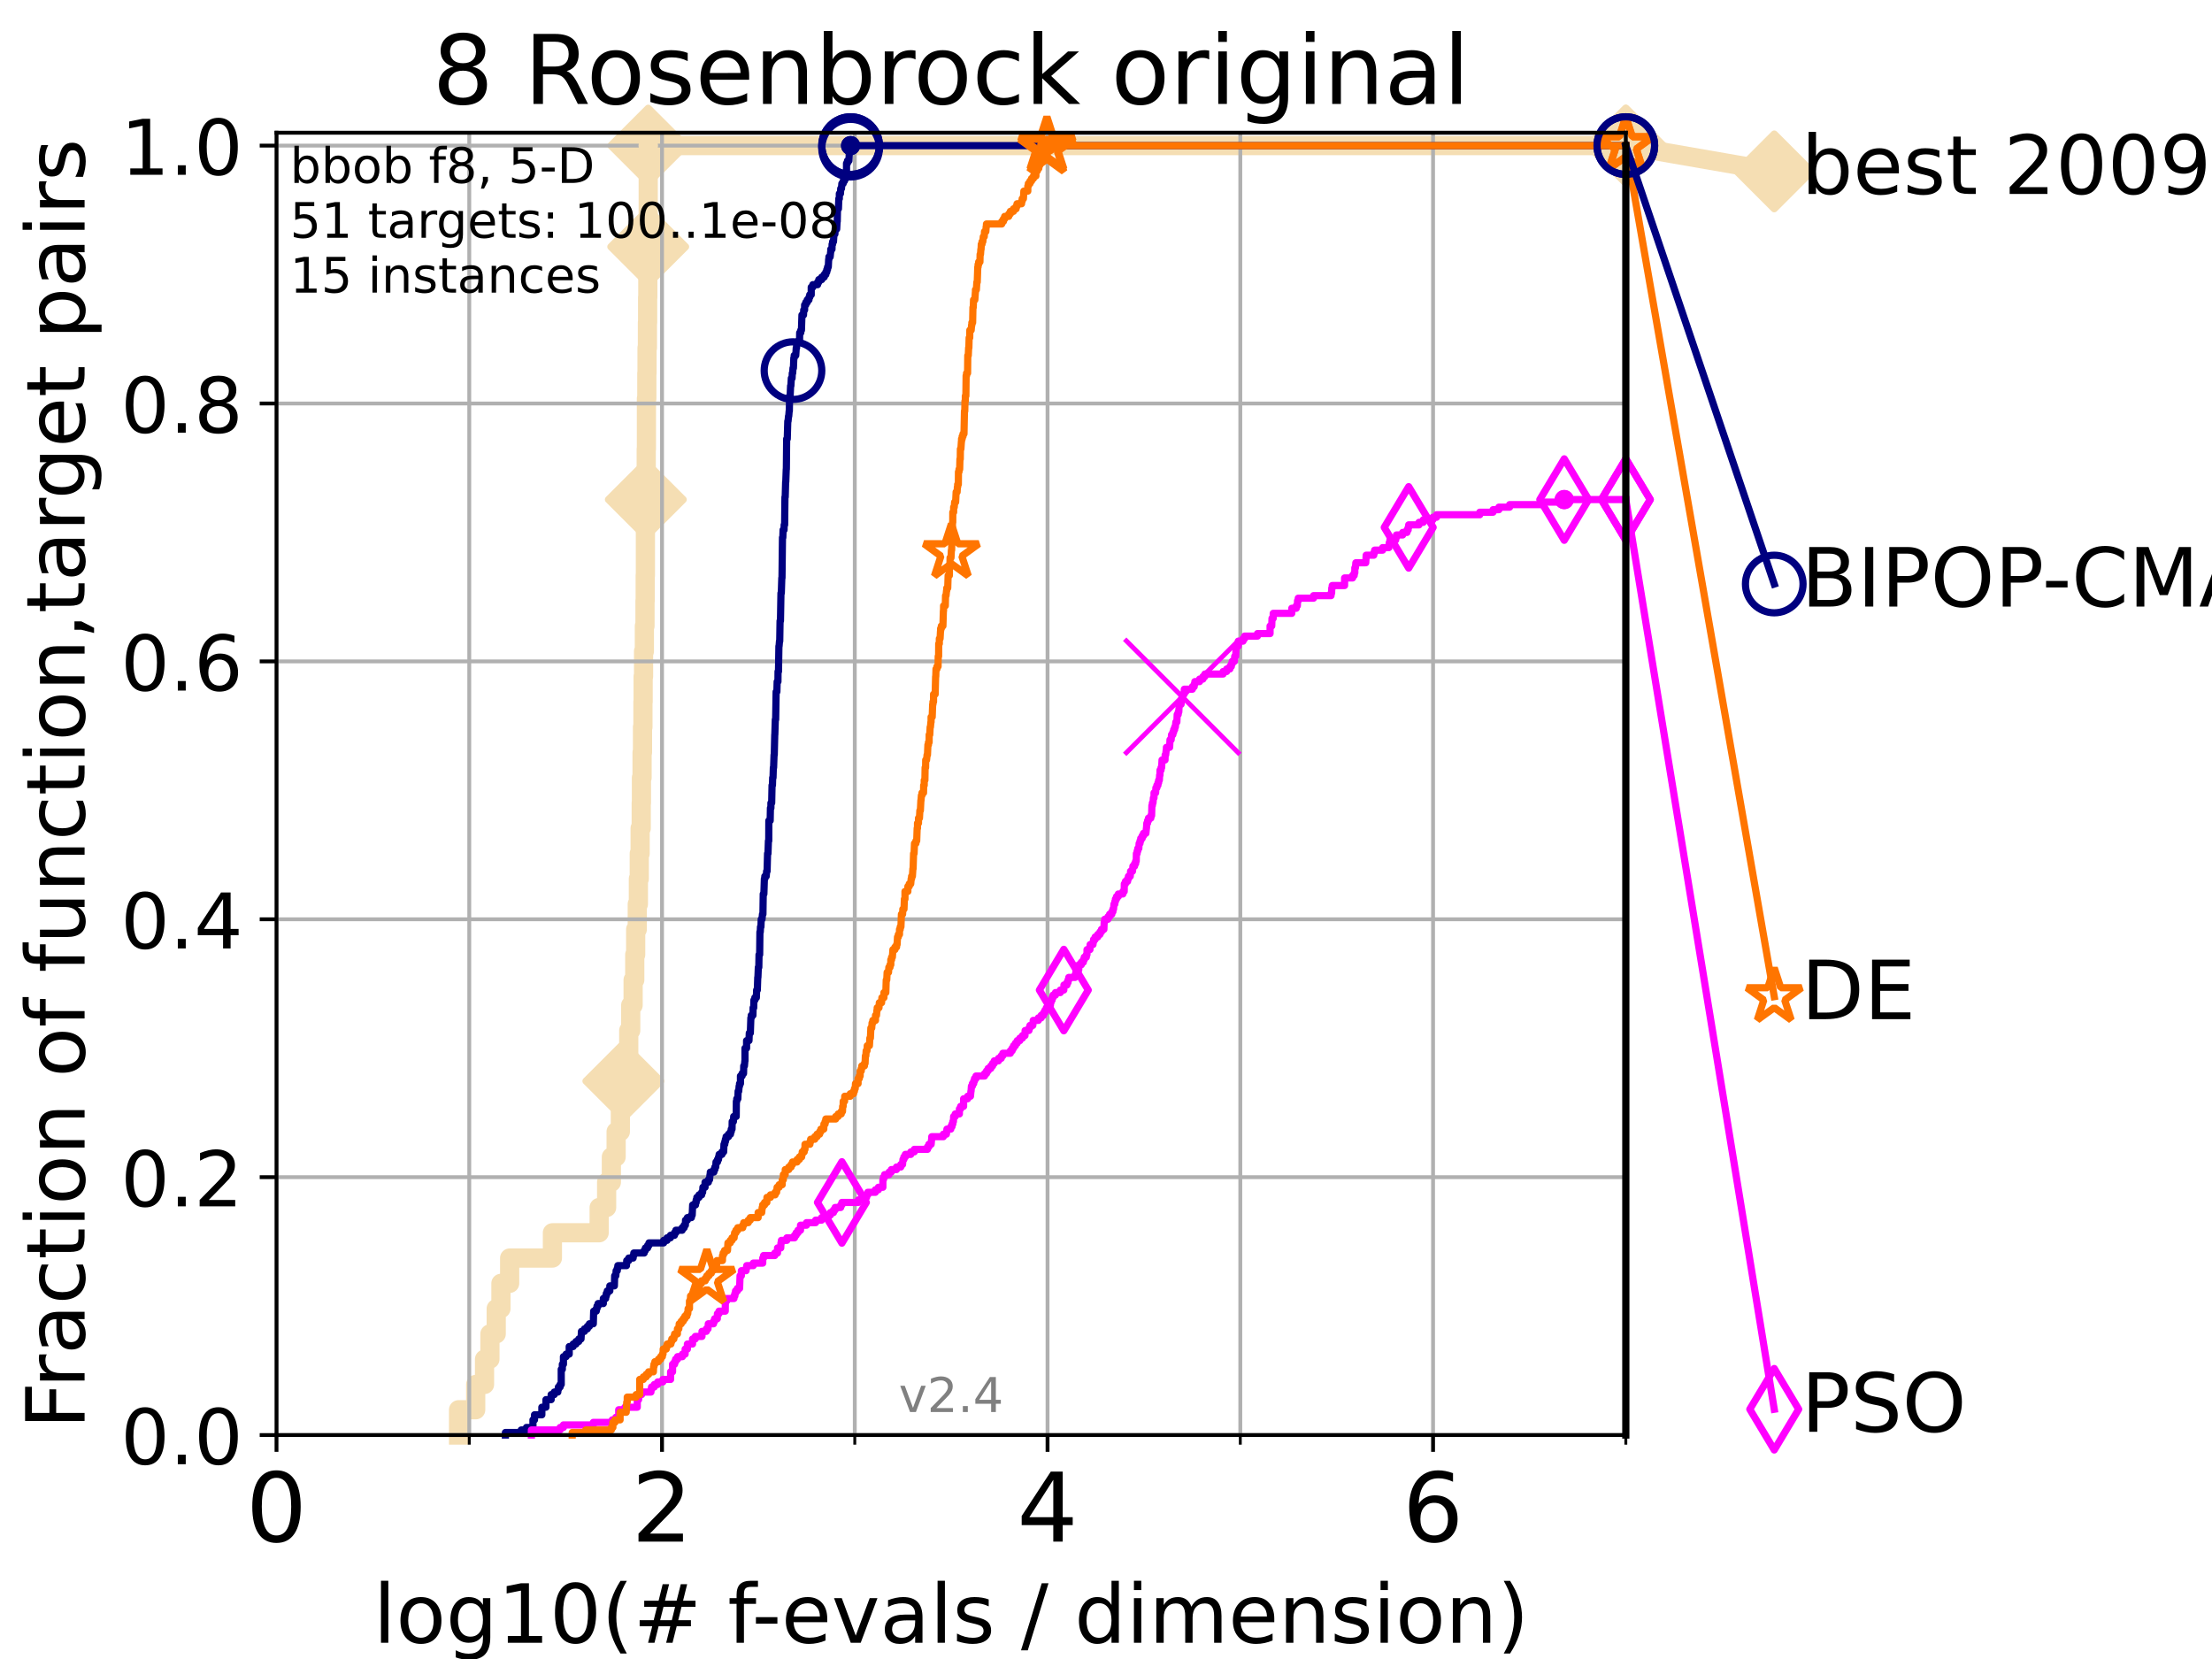<?xml version="1.0" encoding="utf-8" standalone="no"?>
<!DOCTYPE svg PUBLIC "-//W3C//DTD SVG 1.1//EN"
  "http://www.w3.org/Graphics/SVG/1.1/DTD/svg11.dtd">
<!-- Created with matplotlib (https://matplotlib.org/) -->
<svg height="345.6pt" version="1.1" viewBox="0 0 460.8 345.6" width="460.8pt" xmlns="http://www.w3.org/2000/svg" xmlns:xlink="http://www.w3.org/1999/xlink">
 <defs>
  <style type="text/css">*{stroke-linecap:butt;stroke-linejoin:round;}</style>
 </defs>
 <g id="figure_1">
  <g id="patch_1">
   <path d="M 0 345.6 
L 460.8 345.6 
L 460.8 0 
L 0 0 
z
" style="fill:#ffffff;"/>
  </g>
  <g id="axes_1">
   <g id="patch_2">
    <path d="M 57.6 298.944 
L 338.688 298.944 
L 338.688 27.648 
L 57.6 27.648 
z
" style="fill:#ffffff;"/>
   </g>
   <g id="line2d_1">
    <path d="M 95.526 298.944 
L 95.526 293.677 
L 99.098 293.677 
L 99.098 288.41 
L 100.935 288.41 
L 100.935 283.143 
L 102.06 283.143 
L 102.06 277.877 
L 103.372 277.877 
L 103.372 272.61 
L 104.355 272.61 
L 104.355 267.343 
L 106.169 267.343 
L 106.169 262.076 
L 115.077 262.076 
L 115.077 256.809 
L 124.818 256.809 
L 124.818 251.542 
L 126.372 251.542 
L 126.372 246.275 
L 127.358 246.275 
L 127.358 241.009 
L 128.351 241.009 
L 128.351 235.742 
L 129.233 235.742 
L 129.233 230.475 
L 129.853 230.475 
L 129.853 225.208 
L 130.612 225.208 
L 130.612 219.941 
L 130.979 219.941 
L 130.979 214.674 
L 131.389 214.674 
L 131.389 209.407 
L 131.889 209.407 
L 131.889 204.141 
L 132.23 204.141 
L 132.23 198.874 
L 132.423 198.874 
L 132.423 193.607 
L 132.754 193.607 
L 132.754 188.34 
L 132.987 188.34 
L 132.987 183.073 
L 133.171 183.073 
L 133.171 177.806 
L 133.353 177.806 
L 133.353 172.539 
L 133.578 172.539 
L 133.578 167.272 
L 133.623 167.272 
L 133.623 162.006 
L 133.756 162.006 
L 133.756 156.739 
L 133.844 156.739 
L 133.844 151.472 
L 133.932 151.472 
L 133.932 146.205 
L 133.976 146.205 
L 133.976 140.938 
L 134.063 140.938 
L 134.063 135.671 
L 134.236 135.671 
L 134.236 130.404 
L 134.365 130.404 
L 134.365 125.138 
L 134.407 125.138 
L 134.407 119.871 
L 134.45 119.871 
L 134.45 109.337 
L 134.535 109.337 
L 134.535 104.07 
L 134.619 104.07 
L 134.619 93.536 
L 134.661 93.536 
L 134.661 83.003 
L 134.745 83.003 
L 134.745 77.736 
L 134.787 77.736 
L 134.787 72.469 
L 134.87 72.469 
L 134.87 67.202 
L 134.912 67.202 
L 134.912 61.935 
L 134.953 61.935 
L 134.953 56.668 
L 134.994 56.668 
L 134.994 51.402 
L 135.036 51.402 
L 135.036 30.334 
L 338.688 30.334 
" style="fill:none;stroke:#f5deb3;stroke-linecap:square;stroke-width:4;"/>
   </g>
   <g id="line2d_2">
    <defs>
     <path d="M -0 7.778 
L 7.778 0 
L 0 -7.778 
L -7.778 -0 
z
" id="madb1d8f8a4" style="stroke:#f5deb3;stroke-linejoin:miter;stroke-width:1.5;"/>
    </defs>
    <g>
     <use style="fill:#f5deb3;stroke:#f5deb3;stroke-linejoin:miter;stroke-width:1.5;" x="129.853" xlink:href="#madb1d8f8a4" y="225.208"/>
     <use style="fill:#f5deb3;stroke:#f5deb3;stroke-linejoin:miter;stroke-width:1.5;" x="134.535" xlink:href="#madb1d8f8a4" y="104.07"/>
     <use style="fill:#f5deb3;stroke:#f5deb3;stroke-linejoin:miter;stroke-width:1.5;" x="135.036" xlink:href="#madb1d8f8a4" y="51.402"/>
     <use style="fill:#f5deb3;stroke:#f5deb3;stroke-linejoin:miter;stroke-width:1.5;" x="135.036" xlink:href="#madb1d8f8a4" y="30.334"/>
     <use style="fill:#f5deb3;stroke:#f5deb3;stroke-linejoin:miter;stroke-width:1.5;" x="338.688" xlink:href="#madb1d8f8a4" y="30.334"/>
    </g>
   </g>
   <g id="line2d_3">
    <path style="fill:none;stroke:#f5deb3;stroke-linecap:square;stroke-width:4;"/>
    <g/>
   </g>
   <g id="line2d_4">
    <path d="M 338.688 30.334 
L 369.608 35.706 
" style="fill:none;stroke:#f5deb3;stroke-linecap:square;stroke-width:4;"/>
    <g>
     <use style="fill:#f5deb3;stroke:#f5deb3;stroke-linejoin:miter;stroke-width:1.5;" x="338.688" xlink:href="#madb1d8f8a4" y="30.334"/>
     <use style="fill:#f5deb3;stroke:#f5deb3;stroke-linejoin:miter;stroke-width:1.5;" x="369.608" xlink:href="#madb1d8f8a4" y="35.706"/>
    </g>
   </g>
   <g id="matplotlib.axis_1">
    <g id="xtick_1">
     <g id="line2d_5">
      <path clip-path="url(#p7fd115e201)" d="M 57.6 298.944 
L 57.6 27.648 
" style="fill:none;stroke:#b0b0b0;stroke-linecap:square;stroke-width:0.8;"/>
     </g>
     <g id="line2d_6">
      <defs>
       <path d="M 0 0 
L 0 3.5 
" id="m2924cb9bac" style="stroke:#000000;stroke-width:0.8;"/>
      </defs>
      <g>
       <use style="stroke:#000000;stroke-width:0.8;" x="57.6" xlink:href="#m2924cb9bac" y="298.944"/>
      </g>
     </g>
     <g id="text_1">
      <!-- 0 -->
      <g transform="translate(51.237 321.141)scale(0.2 -0.2)">
       <defs>
        <path d="M 31.781 66.406 
Q 24.172 66.406 20.328 58.906 
Q 16.5 51.422 16.5 36.375 
Q 16.5 21.391 20.328 13.891 
Q 24.172 6.391 31.781 6.391 
Q 39.453 6.391 43.281 13.891 
Q 47.125 21.391 47.125 36.375 
Q 47.125 51.422 43.281 58.906 
Q 39.453 66.406 31.781 66.406 
z
M 31.781 74.219 
Q 44.047 74.219 50.516 64.516 
Q 56.984 54.828 56.984 36.375 
Q 56.984 17.969 50.516 8.266 
Q 44.047 -1.422 31.781 -1.422 
Q 19.531 -1.422 13.062 8.266 
Q 6.594 17.969 6.594 36.375 
Q 6.594 54.828 13.062 64.516 
Q 19.531 74.219 31.781 74.219 
z
" id="DejaVuSans-48"/>
       </defs>
       <use xlink:href="#DejaVuSans-48"/>
      </g>
     </g>
    </g>
    <g id="xtick_2">
     <g id="line2d_7">
      <path clip-path="url(#p7fd115e201)" d="M 137.911 298.944 
L 137.911 27.648 
" style="fill:none;stroke:#b0b0b0;stroke-linecap:square;stroke-width:0.8;"/>
     </g>
     <g id="line2d_8">
      <g>
       <use style="stroke:#000000;stroke-width:0.8;" x="137.911" xlink:href="#m2924cb9bac" y="298.944"/>
      </g>
     </g>
     <g id="text_2">
      <!-- 2 -->
      <g transform="translate(131.548 321.141)scale(0.2 -0.2)">
       <defs>
        <path d="M 19.188 8.297 
L 53.609 8.297 
L 53.609 0 
L 7.328 0 
L 7.328 8.297 
Q 12.938 14.109 22.625 23.891 
Q 32.328 33.688 34.812 36.531 
Q 39.547 41.844 41.422 45.531 
Q 43.312 49.219 43.312 52.781 
Q 43.312 58.594 39.234 62.25 
Q 35.156 65.922 28.609 65.922 
Q 23.969 65.922 18.812 64.312 
Q 13.672 62.703 7.812 59.422 
L 7.812 69.391 
Q 13.766 71.781 18.938 73 
Q 24.125 74.219 28.422 74.219 
Q 39.75 74.219 46.484 68.547 
Q 53.219 62.891 53.219 53.422 
Q 53.219 48.922 51.531 44.891 
Q 49.859 40.875 45.406 35.406 
Q 44.188 33.984 37.641 27.219 
Q 31.109 20.453 19.188 8.297 
z
" id="DejaVuSans-50"/>
       </defs>
       <use xlink:href="#DejaVuSans-50"/>
      </g>
     </g>
    </g>
    <g id="xtick_3">
     <g id="line2d_9">
      <path clip-path="url(#p7fd115e201)" d="M 218.222 298.944 
L 218.222 27.648 
" style="fill:none;stroke:#b0b0b0;stroke-linecap:square;stroke-width:0.8;"/>
     </g>
     <g id="line2d_10">
      <g>
       <use style="stroke:#000000;stroke-width:0.8;" x="218.222" xlink:href="#m2924cb9bac" y="298.944"/>
      </g>
     </g>
     <g id="text_3">
      <!-- 4 -->
      <g transform="translate(211.859 321.141)scale(0.2 -0.2)">
       <defs>
        <path d="M 37.797 64.312 
L 12.891 25.391 
L 37.797 25.391 
z
M 35.203 72.906 
L 47.609 72.906 
L 47.609 25.391 
L 58.016 25.391 
L 58.016 17.188 
L 47.609 17.188 
L 47.609 0 
L 37.797 0 
L 37.797 17.188 
L 4.891 17.188 
L 4.891 26.703 
z
" id="DejaVuSans-52"/>
       </defs>
       <use xlink:href="#DejaVuSans-52"/>
      </g>
     </g>
    </g>
    <g id="xtick_4">
     <g id="line2d_11">
      <path clip-path="url(#p7fd115e201)" d="M 298.533 298.944 
L 298.533 27.648 
" style="fill:none;stroke:#b0b0b0;stroke-linecap:square;stroke-width:0.8;"/>
     </g>
     <g id="line2d_12">
      <g>
       <use style="stroke:#000000;stroke-width:0.8;" x="298.533" xlink:href="#m2924cb9bac" y="298.944"/>
      </g>
     </g>
     <g id="text_4">
      <!-- 6 -->
      <g transform="translate(292.17 321.141)scale(0.2 -0.2)">
       <defs>
        <path d="M 33.016 40.375 
Q 26.375 40.375 22.484 35.828 
Q 18.609 31.297 18.609 23.391 
Q 18.609 15.531 22.484 10.953 
Q 26.375 6.391 33.016 6.391 
Q 39.656 6.391 43.531 10.953 
Q 47.406 15.531 47.406 23.391 
Q 47.406 31.297 43.531 35.828 
Q 39.656 40.375 33.016 40.375 
z
M 52.594 71.297 
L 52.594 62.312 
Q 48.875 64.062 45.094 64.984 
Q 41.312 65.922 37.594 65.922 
Q 27.828 65.922 22.672 59.328 
Q 17.531 52.734 16.797 39.406 
Q 19.672 43.656 24.016 45.922 
Q 28.375 48.188 33.594 48.188 
Q 44.578 48.188 50.953 41.516 
Q 57.328 34.859 57.328 23.391 
Q 57.328 12.156 50.688 5.359 
Q 44.047 -1.422 33.016 -1.422 
Q 20.359 -1.422 13.672 8.266 
Q 6.984 17.969 6.984 36.375 
Q 6.984 53.656 15.188 63.938 
Q 23.391 74.219 37.203 74.219 
Q 40.922 74.219 44.703 73.484 
Q 48.484 72.75 52.594 71.297 
z
" id="DejaVuSans-54"/>
       </defs>
       <use xlink:href="#DejaVuSans-54"/>
      </g>
     </g>
    </g>
    <g id="xtick_5">
     <g id="line2d_13">
      <path clip-path="url(#p7fd115e201)" d="M 97.755 298.944 
L 97.755 27.648 
" style="fill:none;stroke:#b0b0b0;stroke-linecap:square;stroke-width:0.8;"/>
     </g>
     <g id="line2d_14">
      <defs>
       <path d="M 0 0 
L 0 2 
" id="mc575fbe025" style="stroke:#000000;stroke-width:0.6;"/>
      </defs>
      <g>
       <use style="stroke:#000000;stroke-width:0.6;" x="97.755" xlink:href="#mc575fbe025" y="298.944"/>
      </g>
     </g>
    </g>
    <g id="xtick_6">
     <g id="line2d_15">
      <path clip-path="url(#p7fd115e201)" d="M 178.066 298.944 
L 178.066 27.648 
" style="fill:none;stroke:#b0b0b0;stroke-linecap:square;stroke-width:0.8;"/>
     </g>
     <g id="line2d_16">
      <g>
       <use style="stroke:#000000;stroke-width:0.6;" x="178.066" xlink:href="#mc575fbe025" y="298.944"/>
      </g>
     </g>
    </g>
    <g id="xtick_7">
     <g id="line2d_17">
      <path clip-path="url(#p7fd115e201)" d="M 258.377 298.944 
L 258.377 27.648 
" style="fill:none;stroke:#b0b0b0;stroke-linecap:square;stroke-width:0.8;"/>
     </g>
     <g id="line2d_18">
      <g>
       <use style="stroke:#000000;stroke-width:0.6;" x="258.377" xlink:href="#mc575fbe025" y="298.944"/>
      </g>
     </g>
    </g>
    <g id="xtick_8">
     <g id="line2d_19">
      <path clip-path="url(#p7fd115e201)" d="M 338.688 298.944 
L 338.688 27.648 
" style="fill:none;stroke:#b0b0b0;stroke-linecap:square;stroke-width:0.8;"/>
     </g>
     <g id="line2d_20">
      <g>
       <use style="stroke:#000000;stroke-width:0.6;" x="338.688" xlink:href="#mc575fbe025" y="298.944"/>
      </g>
     </g>
    </g>
    <g id="text_5">
     <!-- log10(# f-evals / dimension) -->
     <g transform="translate(77.764 342.218)scale(0.17 -0.17)">
      <defs>
       <path d="M 9.422 75.984 
L 18.406 75.984 
L 18.406 0 
L 9.422 0 
z
" id="DejaVuSans-108"/>
       <path d="M 30.609 48.391 
Q 23.391 48.391 19.188 42.75 
Q 14.984 37.109 14.984 27.297 
Q 14.984 17.484 19.156 11.844 
Q 23.344 6.203 30.609 6.203 
Q 37.797 6.203 41.984 11.859 
Q 46.188 17.531 46.188 27.297 
Q 46.188 37.016 41.984 42.703 
Q 37.797 48.391 30.609 48.391 
z
M 30.609 56 
Q 42.328 56 49.016 48.375 
Q 55.719 40.766 55.719 27.297 
Q 55.719 13.875 49.016 6.219 
Q 42.328 -1.422 30.609 -1.422 
Q 18.844 -1.422 12.172 6.219 
Q 5.516 13.875 5.516 27.297 
Q 5.516 40.766 12.172 48.375 
Q 18.844 56 30.609 56 
z
" id="DejaVuSans-111"/>
       <path d="M 45.406 27.984 
Q 45.406 37.75 41.375 43.109 
Q 37.359 48.484 30.078 48.484 
Q 22.859 48.484 18.828 43.109 
Q 14.797 37.75 14.797 27.984 
Q 14.797 18.266 18.828 12.891 
Q 22.859 7.516 30.078 7.516 
Q 37.359 7.516 41.375 12.891 
Q 45.406 18.266 45.406 27.984 
z
M 54.391 6.781 
Q 54.391 -7.172 48.188 -13.984 
Q 42 -20.797 29.203 -20.797 
Q 24.469 -20.797 20.266 -20.094 
Q 16.062 -19.391 12.109 -17.922 
L 12.109 -9.188 
Q 16.062 -11.328 19.922 -12.344 
Q 23.781 -13.375 27.781 -13.375 
Q 36.625 -13.375 41.016 -8.766 
Q 45.406 -4.156 45.406 5.172 
L 45.406 9.625 
Q 42.625 4.781 38.281 2.391 
Q 33.938 0 27.875 0 
Q 17.828 0 11.672 7.656 
Q 5.516 15.328 5.516 27.984 
Q 5.516 40.672 11.672 48.328 
Q 17.828 56 27.875 56 
Q 33.938 56 38.281 53.609 
Q 42.625 51.219 45.406 46.391 
L 45.406 54.688 
L 54.391 54.688 
z
" id="DejaVuSans-103"/>
       <path d="M 12.406 8.297 
L 28.516 8.297 
L 28.516 63.922 
L 10.984 60.406 
L 10.984 69.391 
L 28.422 72.906 
L 38.281 72.906 
L 38.281 8.297 
L 54.391 8.297 
L 54.391 0 
L 12.406 0 
z
" id="DejaVuSans-49"/>
       <path d="M 31 75.875 
Q 24.469 64.656 21.281 53.656 
Q 18.109 42.672 18.109 31.391 
Q 18.109 20.125 21.312 9.062 
Q 24.516 -2 31 -13.188 
L 23.188 -13.188 
Q 15.875 -1.703 12.234 9.375 
Q 8.594 20.453 8.594 31.391 
Q 8.594 42.281 12.203 53.312 
Q 15.828 64.359 23.188 75.875 
z
" id="DejaVuSans-40"/>
       <path d="M 51.125 44 
L 36.922 44 
L 32.812 27.688 
L 47.125 27.688 
z
M 43.797 71.781 
L 38.719 51.516 
L 52.984 51.516 
L 58.109 71.781 
L 65.922 71.781 
L 60.891 51.516 
L 76.125 51.516 
L 76.125 44 
L 58.984 44 
L 54.984 27.688 
L 70.516 27.688 
L 70.516 20.219 
L 53.078 20.219 
L 48 0 
L 40.188 0 
L 45.219 20.219 
L 30.906 20.219 
L 25.875 0 
L 18.016 0 
L 23.094 20.219 
L 7.719 20.219 
L 7.719 27.688 
L 24.906 27.688 
L 29 44 
L 13.281 44 
L 13.281 51.516 
L 30.906 51.516 
L 35.891 71.781 
z
" id="DejaVuSans-35"/>
       <path id="DejaVuSans-32"/>
       <path d="M 37.109 75.984 
L 37.109 68.5 
L 28.516 68.5 
Q 23.688 68.5 21.797 66.547 
Q 19.922 64.594 19.922 59.516 
L 19.922 54.688 
L 34.719 54.688 
L 34.719 47.703 
L 19.922 47.703 
L 19.922 0 
L 10.891 0 
L 10.891 47.703 
L 2.297 47.703 
L 2.297 54.688 
L 10.891 54.688 
L 10.891 58.5 
Q 10.891 67.625 15.141 71.797 
Q 19.391 75.984 28.609 75.984 
z
" id="DejaVuSans-102"/>
       <path d="M 4.891 31.391 
L 31.203 31.391 
L 31.203 23.391 
L 4.891 23.391 
z
" id="DejaVuSans-45"/>
       <path d="M 56.203 29.594 
L 56.203 25.203 
L 14.891 25.203 
Q 15.484 15.922 20.484 11.062 
Q 25.484 6.203 34.422 6.203 
Q 39.594 6.203 44.453 7.469 
Q 49.312 8.734 54.109 11.281 
L 54.109 2.781 
Q 49.266 0.734 44.188 -0.344 
Q 39.109 -1.422 33.891 -1.422 
Q 20.797 -1.422 13.156 6.188 
Q 5.516 13.812 5.516 26.812 
Q 5.516 40.234 12.766 48.109 
Q 20.016 56 32.328 56 
Q 43.359 56 49.781 48.891 
Q 56.203 41.797 56.203 29.594 
z
M 47.219 32.234 
Q 47.125 39.594 43.094 43.984 
Q 39.062 48.391 32.422 48.391 
Q 24.906 48.391 20.391 44.141 
Q 15.875 39.891 15.188 32.172 
z
" id="DejaVuSans-101"/>
       <path d="M 2.984 54.688 
L 12.5 54.688 
L 29.594 8.797 
L 46.688 54.688 
L 56.203 54.688 
L 35.688 0 
L 23.484 0 
z
" id="DejaVuSans-118"/>
       <path d="M 34.281 27.484 
Q 23.391 27.484 19.188 25 
Q 14.984 22.516 14.984 16.5 
Q 14.984 11.719 18.141 8.906 
Q 21.297 6.109 26.703 6.109 
Q 34.188 6.109 38.703 11.406 
Q 43.219 16.703 43.219 25.484 
L 43.219 27.484 
z
M 52.203 31.203 
L 52.203 0 
L 43.219 0 
L 43.219 8.297 
Q 40.141 3.328 35.547 0.953 
Q 30.953 -1.422 24.312 -1.422 
Q 15.922 -1.422 10.953 3.297 
Q 6 8.016 6 15.922 
Q 6 25.141 12.172 29.828 
Q 18.359 34.516 30.609 34.516 
L 43.219 34.516 
L 43.219 35.406 
Q 43.219 41.609 39.141 45 
Q 35.062 48.391 27.688 48.391 
Q 23 48.391 18.547 47.266 
Q 14.109 46.141 10.016 43.891 
L 10.016 52.203 
Q 14.938 54.109 19.578 55.047 
Q 24.219 56 28.609 56 
Q 40.484 56 46.344 49.844 
Q 52.203 43.703 52.203 31.203 
z
" id="DejaVuSans-97"/>
       <path d="M 44.281 53.078 
L 44.281 44.578 
Q 40.484 46.531 36.375 47.5 
Q 32.281 48.484 27.875 48.484 
Q 21.188 48.484 17.844 46.438 
Q 14.5 44.391 14.5 40.281 
Q 14.5 37.156 16.891 35.375 
Q 19.281 33.594 26.516 31.984 
L 29.594 31.297 
Q 39.156 29.25 43.188 25.516 
Q 47.219 21.781 47.219 15.094 
Q 47.219 7.469 41.188 3.016 
Q 35.156 -1.422 24.609 -1.422 
Q 20.219 -1.422 15.453 -0.562 
Q 10.688 0.297 5.422 2 
L 5.422 11.281 
Q 10.406 8.688 15.234 7.391 
Q 20.062 6.109 24.812 6.109 
Q 31.156 6.109 34.562 8.281 
Q 37.984 10.453 37.984 14.406 
Q 37.984 18.062 35.516 20.016 
Q 33.062 21.969 24.703 23.781 
L 21.578 24.516 
Q 13.234 26.266 9.516 29.906 
Q 5.812 33.547 5.812 39.891 
Q 5.812 47.609 11.281 51.797 
Q 16.75 56 26.812 56 
Q 31.781 56 36.172 55.266 
Q 40.578 54.547 44.281 53.078 
z
" id="DejaVuSans-115"/>
       <path d="M 25.391 72.906 
L 33.688 72.906 
L 8.297 -9.281 
L 0 -9.281 
z
" id="DejaVuSans-47"/>
       <path d="M 45.406 46.391 
L 45.406 75.984 
L 54.391 75.984 
L 54.391 0 
L 45.406 0 
L 45.406 8.203 
Q 42.578 3.328 38.25 0.953 
Q 33.938 -1.422 27.875 -1.422 
Q 17.969 -1.422 11.734 6.484 
Q 5.516 14.406 5.516 27.297 
Q 5.516 40.188 11.734 48.094 
Q 17.969 56 27.875 56 
Q 33.938 56 38.25 53.625 
Q 42.578 51.266 45.406 46.391 
z
M 14.797 27.297 
Q 14.797 17.391 18.875 11.75 
Q 22.953 6.109 30.078 6.109 
Q 37.203 6.109 41.297 11.75 
Q 45.406 17.391 45.406 27.297 
Q 45.406 37.203 41.297 42.844 
Q 37.203 48.484 30.078 48.484 
Q 22.953 48.484 18.875 42.844 
Q 14.797 37.203 14.797 27.297 
z
" id="DejaVuSans-100"/>
       <path d="M 9.422 54.688 
L 18.406 54.688 
L 18.406 0 
L 9.422 0 
z
M 9.422 75.984 
L 18.406 75.984 
L 18.406 64.594 
L 9.422 64.594 
z
" id="DejaVuSans-105"/>
       <path d="M 52 44.188 
Q 55.375 50.25 60.062 53.125 
Q 64.75 56 71.094 56 
Q 79.641 56 84.281 50.016 
Q 88.922 44.047 88.922 33.016 
L 88.922 0 
L 79.891 0 
L 79.891 32.719 
Q 79.891 40.578 77.094 44.375 
Q 74.312 48.188 68.609 48.188 
Q 61.625 48.188 57.562 43.547 
Q 53.516 38.922 53.516 30.906 
L 53.516 0 
L 44.484 0 
L 44.484 32.719 
Q 44.484 40.625 41.703 44.406 
Q 38.922 48.188 33.109 48.188 
Q 26.219 48.188 22.156 43.531 
Q 18.109 38.875 18.109 30.906 
L 18.109 0 
L 9.078 0 
L 9.078 54.688 
L 18.109 54.688 
L 18.109 46.188 
Q 21.188 51.219 25.484 53.609 
Q 29.781 56 35.688 56 
Q 41.656 56 45.828 52.969 
Q 50 49.953 52 44.188 
z
" id="DejaVuSans-109"/>
       <path d="M 54.891 33.016 
L 54.891 0 
L 45.906 0 
L 45.906 32.719 
Q 45.906 40.484 42.875 44.328 
Q 39.844 48.188 33.797 48.188 
Q 26.516 48.188 22.312 43.547 
Q 18.109 38.922 18.109 30.906 
L 18.109 0 
L 9.078 0 
L 9.078 54.688 
L 18.109 54.688 
L 18.109 46.188 
Q 21.344 51.125 25.703 53.562 
Q 30.078 56 35.797 56 
Q 45.219 56 50.047 50.172 
Q 54.891 44.344 54.891 33.016 
z
" id="DejaVuSans-110"/>
       <path d="M 8.016 75.875 
L 15.828 75.875 
Q 23.141 64.359 26.781 53.312 
Q 30.422 42.281 30.422 31.391 
Q 30.422 20.453 26.781 9.375 
Q 23.141 -1.703 15.828 -13.188 
L 8.016 -13.188 
Q 14.5 -2 17.703 9.062 
Q 20.906 20.125 20.906 31.391 
Q 20.906 42.672 17.703 53.656 
Q 14.5 64.656 8.016 75.875 
z
" id="DejaVuSans-41"/>
      </defs>
      <use xlink:href="#DejaVuSans-108"/>
      <use x="27.783" xlink:href="#DejaVuSans-111"/>
      <use x="88.965" xlink:href="#DejaVuSans-103"/>
      <use x="152.441" xlink:href="#DejaVuSans-49"/>
      <use x="216.064" xlink:href="#DejaVuSans-48"/>
      <use x="279.688" xlink:href="#DejaVuSans-40"/>
      <use x="318.701" xlink:href="#DejaVuSans-35"/>
      <use x="402.49" xlink:href="#DejaVuSans-32"/>
      <use x="434.277" xlink:href="#DejaVuSans-102"/>
      <use x="463.982" xlink:href="#DejaVuSans-45"/>
      <use x="500.066" xlink:href="#DejaVuSans-101"/>
      <use x="561.59" xlink:href="#DejaVuSans-118"/>
      <use x="620.77" xlink:href="#DejaVuSans-97"/>
      <use x="682.049" xlink:href="#DejaVuSans-108"/>
      <use x="709.832" xlink:href="#DejaVuSans-115"/>
      <use x="761.932" xlink:href="#DejaVuSans-32"/>
      <use x="793.719" xlink:href="#DejaVuSans-47"/>
      <use x="827.41" xlink:href="#DejaVuSans-32"/>
      <use x="859.197" xlink:href="#DejaVuSans-100"/>
      <use x="922.674" xlink:href="#DejaVuSans-105"/>
      <use x="950.457" xlink:href="#DejaVuSans-109"/>
      <use x="1047.869" xlink:href="#DejaVuSans-101"/>
      <use x="1109.393" xlink:href="#DejaVuSans-110"/>
      <use x="1172.771" xlink:href="#DejaVuSans-115"/>
      <use x="1224.871" xlink:href="#DejaVuSans-105"/>
      <use x="1252.654" xlink:href="#DejaVuSans-111"/>
      <use x="1313.836" xlink:href="#DejaVuSans-110"/>
      <use x="1377.215" xlink:href="#DejaVuSans-41"/>
     </g>
    </g>
   </g>
   <g id="matplotlib.axis_2">
    <g id="ytick_1">
     <g id="line2d_21">
      <path clip-path="url(#p7fd115e201)" d="M 57.6 298.944 
L 338.688 298.944 
" style="fill:none;stroke:#b0b0b0;stroke-linecap:square;stroke-width:0.8;"/>
     </g>
     <g id="line2d_22">
      <defs>
       <path d="M 0 0 
L -3.5 0 
" id="m96a6677da5" style="stroke:#000000;stroke-width:0.8;"/>
      </defs>
      <g>
       <use style="stroke:#000000;stroke-width:0.8;" x="57.6" xlink:href="#m96a6677da5" y="298.944"/>
      </g>
     </g>
     <g id="text_6">
      <!-- 0.0 -->
      <g transform="translate(25.155 305.023)scale(0.16 -0.16)">
       <defs>
        <path d="M 10.688 12.406 
L 21 12.406 
L 21 0 
L 10.688 0 
z
" id="DejaVuSans-46"/>
       </defs>
       <use xlink:href="#DejaVuSans-48"/>
       <use x="63.623" xlink:href="#DejaVuSans-46"/>
       <use x="95.41" xlink:href="#DejaVuSans-48"/>
      </g>
     </g>
    </g>
    <g id="ytick_2">
     <g id="line2d_23">
      <path clip-path="url(#p7fd115e201)" d="M 57.6 245.222 
L 338.688 245.222 
" style="fill:none;stroke:#b0b0b0;stroke-linecap:square;stroke-width:0.8;"/>
     </g>
     <g id="line2d_24">
      <g>
       <use style="stroke:#000000;stroke-width:0.8;" x="57.6" xlink:href="#m96a6677da5" y="245.222"/>
      </g>
     </g>
     <g id="text_7">
      <!-- 0.2 -->
      <g transform="translate(25.155 251.301)scale(0.16 -0.16)">
       <use xlink:href="#DejaVuSans-48"/>
       <use x="63.623" xlink:href="#DejaVuSans-46"/>
       <use x="95.41" xlink:href="#DejaVuSans-50"/>
      </g>
     </g>
    </g>
    <g id="ytick_3">
     <g id="line2d_25">
      <path clip-path="url(#p7fd115e201)" d="M 57.6 191.5 
L 338.688 191.5 
" style="fill:none;stroke:#b0b0b0;stroke-linecap:square;stroke-width:0.8;"/>
     </g>
     <g id="line2d_26">
      <g>
       <use style="stroke:#000000;stroke-width:0.8;" x="57.6" xlink:href="#m96a6677da5" y="191.5"/>
      </g>
     </g>
     <g id="text_8">
      <!-- 0.4 -->
      <g transform="translate(25.155 197.579)scale(0.16 -0.16)">
       <use xlink:href="#DejaVuSans-48"/>
       <use x="63.623" xlink:href="#DejaVuSans-46"/>
       <use x="95.41" xlink:href="#DejaVuSans-52"/>
      </g>
     </g>
    </g>
    <g id="ytick_4">
     <g id="line2d_27">
      <path clip-path="url(#p7fd115e201)" d="M 57.6 137.778 
L 338.688 137.778 
" style="fill:none;stroke:#b0b0b0;stroke-linecap:square;stroke-width:0.8;"/>
     </g>
     <g id="line2d_28">
      <g>
       <use style="stroke:#000000;stroke-width:0.8;" x="57.6" xlink:href="#m96a6677da5" y="137.778"/>
      </g>
     </g>
     <g id="text_9">
      <!-- 0.6 -->
      <g transform="translate(25.155 143.857)scale(0.16 -0.16)">
       <use xlink:href="#DejaVuSans-48"/>
       <use x="63.623" xlink:href="#DejaVuSans-46"/>
       <use x="95.41" xlink:href="#DejaVuSans-54"/>
      </g>
     </g>
    </g>
    <g id="ytick_5">
     <g id="line2d_29">
      <path clip-path="url(#p7fd115e201)" d="M 57.6 84.056 
L 338.688 84.056 
" style="fill:none;stroke:#b0b0b0;stroke-linecap:square;stroke-width:0.8;"/>
     </g>
     <g id="line2d_30">
      <g>
       <use style="stroke:#000000;stroke-width:0.8;" x="57.6" xlink:href="#m96a6677da5" y="84.056"/>
      </g>
     </g>
     <g id="text_10">
      <!-- 0.8 -->
      <g transform="translate(25.155 90.135)scale(0.16 -0.16)">
       <defs>
        <path d="M 31.781 34.625 
Q 24.75 34.625 20.719 30.859 
Q 16.703 27.094 16.703 20.516 
Q 16.703 13.922 20.719 10.156 
Q 24.75 6.391 31.781 6.391 
Q 38.812 6.391 42.859 10.172 
Q 46.922 13.969 46.922 20.516 
Q 46.922 27.094 42.891 30.859 
Q 38.875 34.625 31.781 34.625 
z
M 21.922 38.812 
Q 15.578 40.375 12.031 44.719 
Q 8.5 49.078 8.5 55.328 
Q 8.5 64.062 14.719 69.141 
Q 20.953 74.219 31.781 74.219 
Q 42.672 74.219 48.875 69.141 
Q 55.078 64.062 55.078 55.328 
Q 55.078 49.078 51.531 44.719 
Q 48 40.375 41.703 38.812 
Q 48.828 37.156 52.797 32.312 
Q 56.781 27.484 56.781 20.516 
Q 56.781 9.906 50.312 4.234 
Q 43.844 -1.422 31.781 -1.422 
Q 19.734 -1.422 13.25 4.234 
Q 6.781 9.906 6.781 20.516 
Q 6.781 27.484 10.781 32.312 
Q 14.797 37.156 21.922 38.812 
z
M 18.312 54.391 
Q 18.312 48.734 21.844 45.562 
Q 25.391 42.391 31.781 42.391 
Q 38.141 42.391 41.719 45.562 
Q 45.312 48.734 45.312 54.391 
Q 45.312 60.062 41.719 63.234 
Q 38.141 66.406 31.781 66.406 
Q 25.391 66.406 21.844 63.234 
Q 18.312 60.062 18.312 54.391 
z
" id="DejaVuSans-56"/>
       </defs>
       <use xlink:href="#DejaVuSans-48"/>
       <use x="63.623" xlink:href="#DejaVuSans-46"/>
       <use x="95.41" xlink:href="#DejaVuSans-56"/>
      </g>
     </g>
    </g>
    <g id="ytick_6">
     <g id="line2d_31">
      <path clip-path="url(#p7fd115e201)" d="M 57.6 30.334 
L 338.688 30.334 
" style="fill:none;stroke:#b0b0b0;stroke-linecap:square;stroke-width:0.8;"/>
     </g>
     <g id="line2d_32">
      <g>
       <use style="stroke:#000000;stroke-width:0.8;" x="57.6" xlink:href="#m96a6677da5" y="30.334"/>
      </g>
     </g>
     <g id="text_11">
      <!-- 1.0 -->
      <g transform="translate(25.155 36.413)scale(0.16 -0.16)">
       <use xlink:href="#DejaVuSans-49"/>
       <use x="63.623" xlink:href="#DejaVuSans-46"/>
       <use x="95.41" xlink:href="#DejaVuSans-48"/>
      </g>
     </g>
    </g>
    <g id="text_12">
     <!-- Fraction of function,target pairs -->
     <g transform="translate(17.62 297.681)rotate(-90)scale(0.17 -0.17)">
      <defs>
       <path d="M 9.812 72.906 
L 51.703 72.906 
L 51.703 64.594 
L 19.672 64.594 
L 19.672 43.109 
L 48.578 43.109 
L 48.578 34.812 
L 19.672 34.812 
L 19.672 0 
L 9.812 0 
z
" id="DejaVuSans-70"/>
       <path d="M 41.109 46.297 
Q 39.594 47.172 37.812 47.578 
Q 36.031 48 33.891 48 
Q 26.266 48 22.188 43.047 
Q 18.109 38.094 18.109 28.812 
L 18.109 0 
L 9.078 0 
L 9.078 54.688 
L 18.109 54.688 
L 18.109 46.188 
Q 20.953 51.172 25.484 53.578 
Q 30.031 56 36.531 56 
Q 37.453 56 38.578 55.875 
Q 39.703 55.766 41.062 55.516 
z
" id="DejaVuSans-114"/>
       <path d="M 48.781 52.594 
L 48.781 44.188 
Q 44.969 46.297 41.141 47.344 
Q 37.312 48.391 33.406 48.391 
Q 24.656 48.391 19.812 42.844 
Q 14.984 37.312 14.984 27.297 
Q 14.984 17.281 19.812 11.734 
Q 24.656 6.203 33.406 6.203 
Q 37.312 6.203 41.141 7.25 
Q 44.969 8.297 48.781 10.406 
L 48.781 2.094 
Q 45.016 0.344 40.984 -0.531 
Q 36.969 -1.422 32.422 -1.422 
Q 20.062 -1.422 12.781 6.344 
Q 5.516 14.109 5.516 27.297 
Q 5.516 40.672 12.859 48.328 
Q 20.219 56 33.016 56 
Q 37.156 56 41.109 55.141 
Q 45.062 54.297 48.781 52.594 
z
" id="DejaVuSans-99"/>
       <path d="M 18.312 70.219 
L 18.312 54.688 
L 36.812 54.688 
L 36.812 47.703 
L 18.312 47.703 
L 18.312 18.016 
Q 18.312 11.328 20.141 9.422 
Q 21.969 7.516 27.594 7.516 
L 36.812 7.516 
L 36.812 0 
L 27.594 0 
Q 17.188 0 13.234 3.875 
Q 9.281 7.766 9.281 18.016 
L 9.281 47.703 
L 2.688 47.703 
L 2.688 54.688 
L 9.281 54.688 
L 9.281 70.219 
z
" id="DejaVuSans-116"/>
       <path d="M 8.5 21.578 
L 8.5 54.688 
L 17.484 54.688 
L 17.484 21.922 
Q 17.484 14.156 20.5 10.266 
Q 23.531 6.391 29.594 6.391 
Q 36.859 6.391 41.078 11.031 
Q 45.312 15.672 45.312 23.688 
L 45.312 54.688 
L 54.297 54.688 
L 54.297 0 
L 45.312 0 
L 45.312 8.406 
Q 42.047 3.422 37.719 1 
Q 33.406 -1.422 27.688 -1.422 
Q 18.266 -1.422 13.375 4.438 
Q 8.5 10.297 8.5 21.578 
z
M 31.109 56 
z
" id="DejaVuSans-117"/>
       <path d="M 11.719 12.406 
L 22.016 12.406 
L 22.016 4 
L 14.016 -11.625 
L 7.719 -11.625 
L 11.719 4 
z
" id="DejaVuSans-44"/>
       <path d="M 18.109 8.203 
L 18.109 -20.797 
L 9.078 -20.797 
L 9.078 54.688 
L 18.109 54.688 
L 18.109 46.391 
Q 20.953 51.266 25.266 53.625 
Q 29.594 56 35.594 56 
Q 45.562 56 51.781 48.094 
Q 58.016 40.188 58.016 27.297 
Q 58.016 14.406 51.781 6.484 
Q 45.562 -1.422 35.594 -1.422 
Q 29.594 -1.422 25.266 0.953 
Q 20.953 3.328 18.109 8.203 
z
M 48.688 27.297 
Q 48.688 37.203 44.609 42.844 
Q 40.531 48.484 33.406 48.484 
Q 26.266 48.484 22.188 42.844 
Q 18.109 37.203 18.109 27.297 
Q 18.109 17.391 22.188 11.75 
Q 26.266 6.109 33.406 6.109 
Q 40.531 6.109 44.609 11.75 
Q 48.688 17.391 48.688 27.297 
z
" id="DejaVuSans-112"/>
      </defs>
      <use xlink:href="#DejaVuSans-70"/>
      <use x="50.27" xlink:href="#DejaVuSans-114"/>
      <use x="91.383" xlink:href="#DejaVuSans-97"/>
      <use x="152.662" xlink:href="#DejaVuSans-99"/>
      <use x="207.643" xlink:href="#DejaVuSans-116"/>
      <use x="246.852" xlink:href="#DejaVuSans-105"/>
      <use x="274.635" xlink:href="#DejaVuSans-111"/>
      <use x="335.816" xlink:href="#DejaVuSans-110"/>
      <use x="399.195" xlink:href="#DejaVuSans-32"/>
      <use x="430.982" xlink:href="#DejaVuSans-111"/>
      <use x="492.164" xlink:href="#DejaVuSans-102"/>
      <use x="527.369" xlink:href="#DejaVuSans-32"/>
      <use x="559.156" xlink:href="#DejaVuSans-102"/>
      <use x="594.361" xlink:href="#DejaVuSans-117"/>
      <use x="657.74" xlink:href="#DejaVuSans-110"/>
      <use x="721.119" xlink:href="#DejaVuSans-99"/>
      <use x="776.1" xlink:href="#DejaVuSans-116"/>
      <use x="815.309" xlink:href="#DejaVuSans-105"/>
      <use x="843.092" xlink:href="#DejaVuSans-111"/>
      <use x="904.273" xlink:href="#DejaVuSans-110"/>
      <use x="967.652" xlink:href="#DejaVuSans-44"/>
      <use x="999.439" xlink:href="#DejaVuSans-116"/>
      <use x="1038.648" xlink:href="#DejaVuSans-97"/>
      <use x="1099.928" xlink:href="#DejaVuSans-114"/>
      <use x="1139.291" xlink:href="#DejaVuSans-103"/>
      <use x="1202.768" xlink:href="#DejaVuSans-101"/>
      <use x="1264.291" xlink:href="#DejaVuSans-116"/>
      <use x="1303.5" xlink:href="#DejaVuSans-32"/>
      <use x="1335.287" xlink:href="#DejaVuSans-112"/>
      <use x="1398.764" xlink:href="#DejaVuSans-97"/>
      <use x="1460.043" xlink:href="#DejaVuSans-105"/>
      <use x="1487.826" xlink:href="#DejaVuSans-114"/>
      <use x="1528.939" xlink:href="#DejaVuSans-115"/>
     </g>
    </g>
   </g>
   <g id="line2d_33">
    <defs>
     <path d="M 0 1.5 
C 0.398 1.5 0.779 1.342 1.061 1.061 
C 1.342 0.779 1.5 0.398 1.5 0 
C 1.5 -0.398 1.342 -0.779 1.061 -1.061 
C 0.779 -1.342 0.398 -1.5 0 -1.5 
C -0.398 -1.5 -0.779 -1.342 -1.061 -1.061 
C -1.342 -0.779 -1.5 -0.398 -1.5 0 
C -1.5 0.398 -1.342 0.779 -1.061 1.061 
C -0.779 1.342 -0.398 1.5 0 1.5 
z
" id="mbaa1a65c98" style="stroke:#f5deb3;"/>
    </defs>
    <g>
     <use style="fill:#f5deb3;stroke:#f5deb3;" x="135.036" xlink:href="#mbaa1a65c98" y="30.334"/>
     <use style="fill:#f5deb3;stroke:#f5deb3;" x="135.036" xlink:href="#mbaa1a65c98" y="30.334"/>
    </g>
   </g>
   <g id="line2d_34">
    <defs>
     <path d="M 0 1.5 
C 0.398 1.5 0.779 1.342 1.061 1.061 
C 1.342 0.779 1.5 0.398 1.5 0 
C 1.5 -0.398 1.342 -0.779 1.061 -1.061 
C 0.779 -1.342 0.398 -1.5 0 -1.5 
C -0.398 -1.5 -0.779 -1.342 -1.061 -1.061 
C -1.342 -0.779 -1.5 -0.398 -1.5 0 
C -1.5 0.398 -1.342 0.779 -1.061 1.061 
C -0.779 1.342 -0.398 1.5 0 1.5 
z
" id="ma8d6fedfe5" style="stroke:#000080;"/>
    </defs>
    <g>
     <use style="fill:#000080;stroke:#000080;" x="177.194" xlink:href="#ma8d6fedfe5" y="30.334"/>
     <use style="fill:#000080;stroke:#000080;" x="177.194" xlink:href="#ma8d6fedfe5" y="30.334"/>
    </g>
   </g>
   <g id="line2d_35">
    <path d="M 105.285 298.944 
L 105.285 298.417 
L 108.578 298.417 
L 108.578 297.891 
L 109.668 297.891 
L 109.668 297.364 
L 111.023 297.364 
L 111.023 295.784 
L 111.346 295.784 
L 111.346 294.731 
L 112.877 294.731 
L 112.877 293.15 
L 113.735 293.15 
L 113.735 291.57 
L 114.817 291.57 
L 114.817 290.517 
L 115.46 290.517 
L 115.46 289.99 
L 116.203 289.99 
L 116.203 289.464 
L 116.323 289.464 
L 116.323 288.937 
L 116.68 288.937 
L 116.68 288.41 
L 116.914 288.41 
L 116.914 285.25 
L 117.145 285.25 
L 117.145 284.197 
L 117.373 284.197 
L 117.373 282.617 
L 117.931 282.617 
L 117.931 282.09 
L 118.577 282.09 
L 118.577 280.51 
L 119.402 280.51 
L 119.402 279.983 
L 119.997 279.983 
L 119.997 279.457 
L 120.572 279.457 
L 120.572 278.93 
L 121.037 278.93 
L 121.128 277.35 
L 121.756 277.35 
L 121.756 276.823 
L 122.362 276.823 
L 122.362 276.296 
L 122.782 276.296 
L 122.782 275.77 
L 123.594 275.77 
L 123.673 273.136 
L 124.216 273.136 
L 124.216 272.61 
L 124.369 272.61 
L 124.369 272.083 
L 124.595 272.083 
L 124.595 271.556 
L 125.683 271.556 
L 125.683 270.503 
L 126.168 270.503 
L 126.168 269.976 
L 126.304 269.976 
L 126.304 269.45 
L 126.507 269.45 
L 126.507 268.923 
L 127.035 268.923 
L 127.035 267.87 
L 127.985 267.87 
L 128.047 265.763 
L 128.291 265.763 
L 128.351 264.709 
L 128.591 264.709 
L 128.591 264.183 
L 128.709 264.183 
L 128.709 263.656 
L 130.505 263.656 
L 130.559 262.603 
L 130.979 262.603 
L 130.979 262.076 
L 131.889 262.076 
L 131.889 261.549 
L 132.036 261.549 
L 132.036 261.023 
L 134.193 261.023 
L 134.193 260.496 
L 134.45 260.496 
L 134.45 259.969 
L 134.912 259.969 
L 134.912 259.443 
L 135.199 259.443 
L 135.199 258.916 
L 138.256 258.916 
L 138.256 258.389 
L 138.96 258.389 
L 138.96 257.862 
L 139.668 257.862 
L 139.668 257.336 
L 140.499 257.336 
L 140.499 256.809 
L 140.797 256.809 
L 140.797 256.282 
L 142.107 256.282 
L 142.107 255.756 
L 142.513 255.756 
L 142.513 255.229 
L 142.779 255.229 
L 142.805 254.176 
L 143.196 254.176 
L 143.196 253.649 
L 144.026 253.649 
L 144.026 253.122 
L 144.197 253.122 
L 144.294 251.016 
L 144.889 251.016 
L 144.889 250.489 
L 145.028 250.489 
L 145.028 249.962 
L 145.167 249.962 
L 145.167 249.436 
L 145.621 249.436 
L 145.621 248.909 
L 146.173 248.909 
L 146.173 248.382 
L 146.367 248.382 
L 146.431 247.329 
L 146.875 247.329 
L 146.875 246.275 
L 147.57 246.275 
L 147.57 245.749 
L 147.809 245.749 
L 147.908 244.695 
L 147.967 244.695 
L 147.967 244.169 
L 148.715 244.169 
L 148.715 243.642 
L 148.92 243.642 
L 148.92 243.115 
L 149.104 243.115 
L 149.159 242.062 
L 149.468 242.062 
L 149.468 241.535 
L 149.682 241.535 
L 149.682 241.009 
L 149.806 241.009 
L 149.806 240.482 
L 150.395 240.482 
L 150.395 239.955 
L 150.75 239.955 
L 150.816 238.375 
L 150.982 238.375 
L 150.982 237.848 
L 151.113 237.848 
L 151.113 237.322 
L 151.26 237.322 
L 151.26 236.795 
L 151.756 236.795 
L 151.756 236.268 
L 152.176 236.268 
L 152.176 235.742 
L 152.33 235.742 
L 152.33 235.215 
L 152.497 235.215 
L 152.527 233.635 
L 152.782 233.635 
L 152.841 232.582 
L 153.366 232.582 
L 153.395 229.421 
L 153.481 229.421 
L 153.481 228.895 
L 153.708 228.895 
L 153.764 227.315 
L 153.89 227.315 
L 153.974 226.261 
L 154.057 226.261 
L 154.057 225.735 
L 154.249 225.735 
L 154.249 224.155 
L 154.588 224.155 
L 154.588 223.628 
L 154.893 223.628 
L 154.933 222.048 
L 155.077 222.048 
L 155.168 220.994 
L 155.194 220.994 
L 155.194 218.361 
L 155.527 218.361 
L 155.527 216.781 
L 156.028 216.781 
L 156.089 215.201 
L 156.309 215.201 
L 156.418 212.041 
L 156.503 212.041 
L 156.503 211.514 
L 156.848 211.514 
L 156.883 209.934 
L 157.012 209.934 
L 157.047 208.354 
L 157.243 208.354 
L 157.243 207.827 
L 157.563 207.827 
L 157.619 206.247 
L 157.765 206.247 
L 157.854 203.614 
L 157.887 203.614 
L 157.976 201.507 
L 158.075 201.507 
L 158.119 198.874 
L 158.25 198.874 
L 158.304 194.133 
L 158.38 194.133 
L 158.423 193.08 
L 158.519 193.08 
L 158.573 191.5 
L 158.743 191.5 
L 158.837 190.447 
L 158.932 190.447 
L 158.994 186.233 
L 159.129 186.233 
L 159.232 183.073 
L 159.324 183.073 
L 159.324 182.546 
L 159.618 182.546 
L 159.698 181.493 
L 159.798 181.493 
L 159.897 177.806 
L 159.986 177.806 
L 160.074 175.173 
L 160.143 175.173 
L 160.162 170.959 
L 160.442 170.959 
L 160.49 168.326 
L 160.595 168.326 
L 160.595 167.272 
L 160.755 167.272 
L 160.831 163.586 
L 160.915 163.586 
L 160.961 162.006 
L 161.036 162.006 
L 161.1 159.899 
L 161.156 159.899 
L 161.247 157.265 
L 161.293 157.265 
L 161.393 153.052 
L 161.411 153.052 
L 161.511 149.892 
L 161.583 149.892 
L 161.681 144.098 
L 161.841 144.098 
L 161.894 141.992 
L 162.061 141.992 
L 162.078 139.885 
L 162.174 139.885 
L 162.26 134.618 
L 162.295 134.618 
L 162.381 133.565 
L 162.432 133.565 
L 162.5 129.351 
L 162.585 129.351 
L 162.687 123.558 
L 162.762 123.558 
L 162.863 120.397 
L 162.904 120.397 
L 163.004 111.97 
L 163.078 111.97 
L 163.128 110.39 
L 163.332 110.39 
L 163.356 109.337 
L 163.453 109.337 
L 163.518 103.543 
L 163.574 103.543 
L 163.662 100.383 
L 163.693 100.383 
L 163.789 97.75 
L 163.812 97.75 
L 163.875 91.43 
L 164.001 91.43 
L 164.11 87.743 
L 164.164 87.743 
L 164.264 86.69 
L 164.311 86.69 
L 164.395 85.636 
L 164.433 85.636 
L 164.486 82.476 
L 164.6 82.476 
L 164.698 80.369 
L 164.758 80.369 
L 164.847 78.789 
L 165.003 78.789 
L 165.047 77.736 
L 165.128 77.736 
L 165.194 76.682 
L 165.281 76.682 
L 165.368 74.576 
L 165.447 74.576 
L 165.447 74.049 
L 165.768 74.049 
L 165.873 72.469 
L 165.943 72.469 
L 165.943 71.416 
L 166.406 71.416 
L 166.406 70.889 
L 166.561 70.889 
L 166.588 69.309 
L 166.816 69.309 
L 166.816 68.782 
L 166.955 68.782 
L 167.06 65.622 
L 167.385 65.622 
L 167.43 64.569 
L 167.615 64.569 
L 167.615 63.515 
L 167.861 63.515 
L 167.861 62.989 
L 168.165 62.989 
L 168.165 62.462 
L 168.518 62.462 
L 168.518 61.935 
L 168.681 61.935 
L 168.681 61.409 
L 168.994 61.409 
L 168.994 59.829 
L 169.326 59.829 
L 169.326 59.302 
L 170.321 59.302 
L 170.321 58.775 
L 170.575 58.775 
L 170.575 58.248 
L 171.181 58.248 
L 171.181 57.722 
L 171.696 57.722 
L 171.696 57.195 
L 172.034 57.195 
L 172.034 56.668 
L 172.24 56.668 
L 172.24 56.142 
L 172.395 56.142 
L 172.395 55.615 
L 172.549 55.615 
L 172.626 54.035 
L 172.678 54.035 
L 172.678 53.508 
L 172.937 53.508 
L 173.04 52.455 
L 173.063 52.455 
L 173.063 51.928 
L 173.317 51.928 
L 173.34 50.875 
L 173.449 50.875 
L 173.449 50.348 
L 173.63 50.348 
L 173.729 48.768 
L 173.925 48.768 
L 173.982 47.715 
L 174.296 47.715 
L 174.379 46.135 
L 174.413 46.135 
L 174.469 43.501 
L 174.661 43.501 
L 174.737 41.395 
L 174.85 41.395 
L 174.85 40.341 
L 175.084 40.341 
L 175.137 39.288 
L 175.294 39.288 
L 175.375 38.234 
L 175.646 38.234 
L 175.646 37.708 
L 175.92 37.708 
L 175.92 37.181 
L 176.221 37.181 
L 176.306 35.601 
L 176.345 35.601 
L 176.345 34.021 
L 176.54 34.021 
L 176.54 33.494 
L 176.846 33.494 
L 176.95 31.387 
L 177.087 31.387 
L 177.194 30.334 
L 338.688 30.334 
L 338.688 30.334 
" style="fill:none;stroke:#000080;stroke-linecap:square;stroke-width:1.5;"/>
   </g>
   <g id="line2d_36">
    <defs>
     <path d="M 0 6 
C 1.591 6 3.117 5.368 4.243 4.243 
C 5.368 3.117 6 1.591 6 0 
C 6 -1.591 5.368 -3.117 4.243 -4.243 
C 3.117 -5.368 1.591 -6 0 -6 
C -1.591 -6 -3.117 -5.368 -4.243 -4.243 
C -5.368 -3.117 -6 -1.591 -6 0 
C -6 1.591 -5.368 3.117 -4.243 4.243 
C -3.117 5.368 -1.591 6 0 6 
z
" id="m769d9ef47a" style="stroke:#000080;stroke-width:1.5;"/>
    </defs>
    <g>
     <use style="fill-opacity:0;stroke:#000080;stroke-width:1.5;" x="165.194" xlink:href="#m769d9ef47a" y="77.209"/>
     <use style="fill-opacity:0;stroke:#000080;stroke-width:1.5;" x="177.194" xlink:href="#m769d9ef47a" y="30.861"/>
     <use style="fill-opacity:0;stroke:#000080;stroke-width:1.5;" x="177.194" xlink:href="#m769d9ef47a" y="30.334"/>
     <use style="fill-opacity:0;stroke:#000080;stroke-width:1.5;" x="177.194" xlink:href="#m769d9ef47a" y="30.334"/>
     <use style="fill-opacity:0;stroke:#000080;stroke-width:1.5;" x="338.688" xlink:href="#m769d9ef47a" y="30.334"/>
    </g>
   </g>
   <g id="line2d_37">
    <path style="fill:none;stroke:#000080;stroke-linecap:square;stroke-width:1.5;"/>
    <g/>
   </g>
   <g id="line2d_38">
    <defs>
     <path d="M 0 1.5 
C 0.398 1.5 0.779 1.342 1.061 1.061 
C 1.342 0.779 1.5 0.398 1.5 0 
C 1.5 -0.398 1.342 -0.779 1.061 -1.061 
C 0.779 -1.342 0.398 -1.5 0 -1.5 
C -0.398 -1.5 -0.779 -1.342 -1.061 -1.061 
C -1.342 -0.779 -1.5 -0.398 -1.5 0 
C -1.5 0.398 -1.342 0.779 -1.061 1.061 
C -0.779 1.342 -0.398 1.5 0 1.5 
z
" id="mdae0d5f70c" style="stroke:#ff00ff;"/>
    </defs>
    <g>
     <use style="fill:#ff00ff;stroke:#ff00ff;" x="325.862" xlink:href="#mdae0d5f70c" y="104.07"/>
     <use style="fill:#ff00ff;stroke:#ff00ff;" x="325.862" xlink:href="#mdae0d5f70c" y="104.07"/>
    </g>
   </g>
   <g id="line2d_39">
    <path d="M 110.694 298.944 
L 110.694 297.891 
L 116.68 297.891 
L 116.68 297.364 
L 117.373 297.364 
L 117.373 296.837 
L 123.594 296.837 
L 123.594 296.311 
L 127.548 296.311 
L 127.548 295.784 
L 128.291 295.784 
L 128.291 295.257 
L 128.886 295.257 
L 128.886 293.677 
L 130.182 293.677 
L 130.182 293.15 
L 132.754 293.15 
L 132.754 291.57 
L 133.033 291.57 
L 133.125 290.517 
L 133.667 290.517 
L 133.667 289.99 
L 135.602 289.99 
L 135.602 289.464 
L 135.721 289.464 
L 135.721 288.937 
L 136.304 288.937 
L 136.304 288.41 
L 137.016 288.41 
L 137.016 287.884 
L 138.084 287.884 
L 138.084 287.357 
L 139.699 287.357 
L 139.699 285.777 
L 140.104 285.777 
L 140.104 284.197 
L 140.529 284.197 
L 140.529 283.67 
L 140.738 283.67 
L 140.738 283.143 
L 141.148 283.143 
L 141.148 282.617 
L 142.161 282.617 
L 142.161 282.09 
L 142.726 282.09 
L 142.726 281.037 
L 143.196 281.037 
L 143.196 279.983 
L 144.27 279.983 
L 144.27 278.93 
L 144.842 278.93 
L 144.842 278.403 
L 146.238 278.403 
L 146.238 277.35 
L 147.144 277.35 
L 147.144 276.823 
L 147.49 276.823 
L 147.55 275.77 
L 148.639 275.77 
L 148.639 275.243 
L 148.864 275.243 
L 148.864 274.716 
L 149.432 274.716 
L 149.45 273.663 
L 149.788 273.663 
L 149.788 273.136 
L 151.081 273.136 
L 151.113 271.03 
L 151.373 271.03 
L 151.373 270.503 
L 152.9 270.503 
L 152.9 269.976 
L 153.091 269.976 
L 153.091 269.45 
L 153.222 269.45 
L 153.222 268.923 
L 153.609 268.923 
L 153.609 268.396 
L 154.071 268.396 
L 154.167 265.763 
L 154.44 265.763 
L 154.44 264.709 
L 155.425 264.709 
L 155.425 264.183 
L 155.552 264.183 
L 155.552 263.656 
L 156.918 263.656 
L 156.918 263.129 
L 158.89 263.129 
L 158.89 262.076 
L 159.067 262.076 
L 159.067 261.549 
L 161.402 261.549 
L 161.402 261.023 
L 161.973 261.023 
L 161.973 259.969 
L 162.645 259.969 
L 162.687 258.916 
L 162.779 258.916 
L 162.779 258.389 
L 163.915 258.389 
L 163.915 257.862 
L 165.512 257.862 
L 165.512 257.336 
L 165.852 257.336 
L 165.852 256.809 
L 166.241 256.809 
L 166.241 256.282 
L 166.763 256.282 
L 166.763 255.229 
L 168.011 255.229 
L 168.011 254.702 
L 169.909 254.702 
L 169.909 254.176 
L 171.155 254.176 
L 171.155 253.649 
L 172.521 253.649 
L 172.521 253.122 
L 172.989 253.122 
L 172.989 252.596 
L 173.63 252.596 
L 173.63 252.069 
L 173.969 252.069 
L 173.969 251.542 
L 175.133 251.542 
L 175.133 251.016 
L 175.383 251.016 
L 175.383 250.489 
L 178.814 250.489 
L 178.814 249.962 
L 179.76 249.962 
L 179.76 249.436 
L 180.522 249.436 
L 180.522 248.909 
L 180.774 248.909 
L 180.774 248.382 
L 182.344 248.382 
L 182.344 247.855 
L 182.987 247.855 
L 182.987 247.329 
L 183.919 247.329 
L 183.919 245.749 
L 184.036 245.749 
L 184.036 245.222 
L 184.275 245.222 
L 184.275 244.695 
L 185.212 244.695 
L 185.212 244.169 
L 185.682 244.169 
L 185.682 243.642 
L 186.749 243.642 
L 186.749 243.115 
L 187.645 243.115 
L 187.645 242.589 
L 188.014 242.589 
L 188.102 241.535 
L 188.296 241.535 
L 188.296 241.009 
L 188.601 241.009 
L 188.601 240.482 
L 189.74 240.482 
L 189.74 239.955 
L 190.474 239.955 
L 190.474 239.428 
L 193.211 239.428 
L 193.211 238.902 
L 193.502 238.902 
L 193.502 238.375 
L 193.976 238.375 
L 194.064 237.322 
L 194.101 237.322 
L 194.101 236.795 
L 196.517 236.795 
L 196.517 236.268 
L 197.157 236.268 
L 197.261 235.215 
L 198.066 235.215 
L 198.066 234.688 
L 198.321 234.688 
L 198.321 234.162 
L 198.49 234.162 
L 198.49 233.635 
L 198.614 233.635 
L 198.658 232.582 
L 198.989 232.582 
L 198.989 232.055 
L 199.859 232.055 
L 199.859 231.001 
L 200.117 231.001 
L 200.117 230.475 
L 200.737 230.475 
L 200.737 228.895 
L 201.579 228.895 
L 201.579 228.368 
L 202.167 228.368 
L 202.262 227.315 
L 202.289 227.315 
L 202.364 226.261 
L 202.565 226.261 
L 202.565 225.735 
L 202.834 225.735 
L 202.834 225.208 
L 203.006 225.208 
L 203.006 224.681 
L 203.318 224.681 
L 203.318 224.155 
L 205.107 224.155 
L 205.107 223.628 
L 205.512 223.628 
L 205.512 223.101 
L 205.847 223.101 
L 205.847 222.575 
L 206.404 222.575 
L 206.404 222.048 
L 206.774 222.048 
L 206.774 221.521 
L 207.12 221.521 
L 207.12 220.994 
L 208.011 220.994 
L 208.011 220.468 
L 208.575 220.468 
L 208.575 219.941 
L 208.905 219.941 
L 208.905 219.414 
L 210.475 219.414 
L 210.475 218.888 
L 210.853 218.888 
L 210.853 218.361 
L 211.148 218.361 
L 211.148 217.834 
L 211.53 217.834 
L 211.53 217.308 
L 211.908 217.308 
L 211.908 216.781 
L 212.454 216.781 
L 212.454 216.254 
L 213.001 216.254 
L 213.001 215.728 
L 213.523 215.728 
L 213.549 214.674 
L 214.352 214.674 
L 214.352 214.148 
L 214.557 214.148 
L 214.557 213.621 
L 215.154 213.621 
L 215.235 212.567 
L 216.311 212.567 
L 216.311 212.041 
L 216.9 212.041 
L 216.9 211.514 
L 217.383 211.514 
L 217.383 210.987 
L 217.675 210.987 
L 217.675 210.461 
L 217.972 210.461 
L 217.972 209.934 
L 218.456 209.934 
L 218.456 209.407 
L 218.822 209.407 
L 218.822 208.881 
L 218.935 208.881 
L 218.935 208.354 
L 219.168 208.354 
L 219.168 207.827 
L 219.359 207.827 
L 219.359 207.301 
L 219.869 207.301 
L 219.869 206.774 
L 220.888 206.774 
L 220.888 206.247 
L 221.612 206.247 
L 221.635 205.194 
L 222.262 205.194 
L 222.262 204.667 
L 222.489 204.667 
L 222.489 204.141 
L 222.648 204.141 
L 222.648 203.614 
L 223.951 203.614 
L 223.951 203.087 
L 224.107 203.087 
L 224.107 202.56 
L 224.559 202.56 
L 224.559 202.034 
L 224.722 202.034 
L 224.735 200.98 
L 225.257 200.98 
L 225.257 200.454 
L 225.677 200.454 
L 225.677 199.927 
L 225.867 199.927 
L 225.867 199.4 
L 226.3 199.4 
L 226.3 198.874 
L 226.439 198.874 
L 226.444 197.82 
L 227.057 197.82 
L 227.096 196.767 
L 227.692 196.767 
L 227.692 196.24 
L 227.807 196.24 
L 227.807 195.714 
L 228.138 195.714 
L 228.138 195.187 
L 228.678 195.187 
L 228.678 194.66 
L 229.142 194.66 
L 229.142 194.133 
L 229.454 194.133 
L 229.454 193.607 
L 229.961 193.607 
L 230.022 192.027 
L 230.132 192.027 
L 230.132 191.5 
L 230.808 191.5 
L 230.808 190.973 
L 231.15 190.973 
L 231.15 190.447 
L 231.613 190.447 
L 231.613 189.92 
L 231.838 189.92 
L 231.838 189.393 
L 231.973 189.393 
L 232.056 188.34 
L 232.237 188.34 
L 232.237 187.813 
L 232.359 187.813 
L 232.359 187.287 
L 232.593 187.287 
L 232.593 186.76 
L 232.966 186.76 
L 232.966 186.233 
L 233.917 186.233 
L 233.917 185.706 
L 234.19 185.706 
L 234.215 184.126 
L 234.453 184.126 
L 234.453 183.6 
L 234.9 183.6 
L 234.9 183.073 
L 235.072 183.073 
L 235.072 182.546 
L 235.452 182.546 
L 235.519 181.493 
L 235.92 181.493 
L 236.006 180.44 
L 236.353 180.44 
L 236.353 179.913 
L 236.576 179.913 
L 236.576 179.386 
L 236.697 179.386 
L 236.732 177.806 
L 236.887 177.806 
L 236.887 177.28 
L 237.02 177.28 
L 237.02 176.753 
L 237.234 176.753 
L 237.299 175.699 
L 237.481 175.699 
L 237.481 175.173 
L 237.633 175.173 
L 237.633 174.646 
L 237.94 174.646 
L 237.94 174.119 
L 238.211 174.119 
L 238.211 173.593 
L 238.708 173.593 
L 238.818 172.539 
L 238.831 172.539 
L 238.901 171.486 
L 239.058 171.486 
L 239.058 170.959 
L 239.244 170.959 
L 239.244 170.433 
L 239.737 170.433 
L 239.737 169.906 
L 239.902 169.906 
L 239.96 167.799 
L 240.06 167.799 
L 240.06 167.272 
L 240.191 167.272 
L 240.268 166.219 
L 240.401 166.219 
L 240.402 165.166 
L 240.738 165.166 
L 240.792 164.112 
L 241 164.112 
L 241 163.586 
L 241.223 163.586 
L 241.223 163.059 
L 241.365 163.059 
L 241.365 162.532 
L 241.516 162.532 
L 241.571 161.479 
L 241.643 161.479 
L 241.655 160.426 
L 241.866 160.426 
L 241.866 159.899 
L 241.991 159.899 
L 242.069 158.319 
L 242.698 158.319 
L 242.721 157.265 
L 242.834 157.265 
L 242.944 156.212 
L 242.986 156.212 
L 242.986 155.685 
L 243.658 155.685 
L 243.729 154.105 
L 243.972 154.105 
L 244.053 153.052 
L 244.324 153.052 
L 244.324 152.525 
L 244.496 152.525 
L 244.496 151.999 
L 244.702 151.999 
L 244.702 151.472 
L 244.844 151.472 
L 244.949 150.419 
L 245.163 150.419 
L 245.23 148.838 
L 245.443 148.838 
L 245.443 148.312 
L 245.569 148.312 
L 245.644 146.732 
L 246.039 146.732 
L 246.141 145.678 
L 246.231 145.678 
L 246.231 145.152 
L 246.412 145.152 
L 246.412 144.625 
L 246.671 144.625 
L 246.716 143.572 
L 248.394 143.572 
L 248.394 143.045 
L 248.768 143.045 
L 248.768 142.518 
L 248.909 142.518 
L 248.909 141.992 
L 249.895 141.992 
L 249.895 141.465 
L 250.598 141.465 
L 250.598 140.938 
L 250.999 140.938 
L 250.999 140.411 
L 254.802 140.411 
L 254.802 139.885 
L 255.539 139.885 
L 255.539 139.358 
L 256.208 139.358 
L 256.208 138.831 
L 256.508 138.831 
L 256.508 138.305 
L 256.684 138.305 
L 256.684 137.778 
L 257.137 137.778 
L 257.213 136.725 
L 257.422 136.725 
L 257.504 134.618 
L 257.949 134.618 
L 257.959 133.565 
L 258.945 133.565 
L 258.945 133.038 
L 259.276 133.038 
L 259.276 132.511 
L 261.959 132.511 
L 261.959 131.985 
L 264.578 131.985 
L 264.578 130.404 
L 264.927 130.404 
L 264.98 128.824 
L 265.229 128.824 
L 265.236 127.771 
L 269.104 127.771 
L 269.104 126.718 
L 270.034 126.718 
L 270.034 126.191 
L 270.261 126.191 
L 270.301 125.138 
L 270.451 125.138 
L 270.451 124.611 
L 273.633 124.611 
L 273.633 124.084 
L 277.278 124.084 
L 277.278 123.558 
L 277.4 123.558 
L 277.427 122.504 
L 277.526 122.504 
L 277.526 121.977 
L 280.101 121.977 
L 280.103 120.397 
L 281.769 120.397 
L 281.769 119.871 
L 282.104 119.871 
L 282.104 119.344 
L 282.232 119.344 
L 282.232 118.291 
L 282.36 118.291 
L 282.445 117.237 
L 284.511 117.237 
L 284.601 115.657 
L 286.188 115.657 
L 286.188 115.131 
L 286.36 115.131 
L 286.36 114.604 
L 288.028 114.604 
L 288.028 114.077 
L 289.326 114.077 
L 289.411 113.024 
L 289.554 113.024 
L 289.554 112.497 
L 290.745 112.497 
L 290.745 111.97 
L 290.901 111.97 
L 290.901 111.444 
L 292.202 111.444 
L 292.202 110.917 
L 293.102 110.917 
L 293.102 110.39 
L 293.345 110.39 
L 293.345 109.864 
L 293.458 109.864 
L 293.458 109.337 
L 295.608 109.337 
L 295.608 108.81 
L 296.497 108.81 
L 296.497 108.284 
L 298.489 108.284 
L 298.489 107.757 
L 299.262 107.757 
L 299.262 107.23 
L 308.267 107.23 
L 308.267 106.704 
L 311.03 106.704 
L 311.03 106.177 
L 312.248 106.177 
L 312.248 105.65 
L 314.481 105.65 
L 314.481 105.124 
L 321.328 105.124 
L 321.328 104.597 
L 325.862 104.597 
L 325.862 104.07 
L 338.688 104.07 
L 338.688 104.07 
" style="fill:none;stroke:#ff00ff;stroke-linecap:square;stroke-width:1.5;"/>
   </g>
   <g id="line2d_40">
    <defs>
     <path d="M -0 8.485 
L 5.091 0 
L 0 -8.485 
L -5.091 -0 
z
" id="m97f0504fa9" style="stroke:#ff00ff;stroke-linejoin:miter;stroke-width:1.5;"/>
    </defs>
    <g>
     <use style="fill-opacity:0;stroke:#ff00ff;stroke-linejoin:miter;stroke-width:1.5;" x="175.383" xlink:href="#m97f0504fa9" y="250.489"/>
     <use style="fill-opacity:0;stroke:#ff00ff;stroke-linejoin:miter;stroke-width:1.5;" x="221.612" xlink:href="#m97f0504fa9" y="206.247"/>
     <use style="fill-opacity:0;stroke:#ff00ff;stroke-linejoin:miter;stroke-width:1.5;" x="293.458" xlink:href="#m97f0504fa9" y="109.864"/>
     <use style="fill-opacity:0;stroke:#ff00ff;stroke-linejoin:miter;stroke-width:1.5;" x="325.862" xlink:href="#m97f0504fa9" y="104.07"/>
     <use style="fill-opacity:0;stroke:#ff00ff;stroke-linejoin:miter;stroke-width:1.5;" x="338.688" xlink:href="#m97f0504fa9" y="104.07"/>
    </g>
   </g>
   <g id="line2d_41">
    <path style="fill:none;stroke:#ff00ff;stroke-linecap:square;stroke-width:1.5;"/>
    <g/>
   </g>
   <g id="line2d_42">
    <path clip-path="url(#p7fd115e201)" d="M 246.289 145.152 
" style="fill:none;stroke:#ff00ff;stroke-linecap:square;stroke-width:1.5;"/>
    <defs>
     <path d="M -12 12 
L 12 -12 
M -12 -12 
L 12 12 
" id="m4d6f8b4916" style="stroke:#ff00ff;"/>
    </defs>
    <g clip-path="url(#p7fd115e201)">
     <use style="fill:#ff00ff;stroke:#ff00ff;" x="246.289" xlink:href="#m4d6f8b4916" y="145.152"/>
    </g>
   </g>
   <g id="line2d_43">
    <defs>
     <path d="M 0 1.5 
C 0.398 1.5 0.779 1.342 1.061 1.061 
C 1.342 0.779 1.5 0.398 1.5 0 
C 1.5 -0.398 1.342 -0.779 1.061 -1.061 
C 0.779 -1.342 0.398 -1.5 0 -1.5 
C -0.398 -1.5 -0.779 -1.342 -1.061 -1.061 
C -1.342 -0.779 -1.5 -0.398 -1.5 0 
C -1.5 0.398 -1.342 0.779 -1.061 1.061 
C -0.779 1.342 -0.398 1.5 0 1.5 
z
" id="m8d538d1125" style="stroke:#ff7500;"/>
    </defs>
    <g>
     <use style="fill:#ff7500;stroke:#ff7500;" x="218.091" xlink:href="#m8d538d1125" y="30.334"/>
     <use style="fill:#ff7500;stroke:#ff7500;" x="218.091" xlink:href="#m8d538d1125" y="30.334"/>
    </g>
   </g>
   <g id="line2d_44">
    <path d="M 119.199 298.944 
L 119.199 298.417 
L 122.018 298.417 
L 122.018 297.891 
L 127.358 297.891 
L 127.358 297.364 
L 127.674 297.364 
L 127.674 296.311 
L 128.108 296.311 
L 128.108 295.784 
L 129.176 295.784 
L 129.176 294.204 
L 130.452 294.204 
L 130.559 292.097 
L 130.665 292.097 
L 130.665 291.044 
L 132.518 291.044 
L 132.518 290.517 
L 133.262 290.517 
L 133.262 287.357 
L 134.019 287.357 
L 134.019 286.83 
L 134.619 286.83 
L 134.619 286.304 
L 135.118 286.304 
L 135.118 285.777 
L 136.112 285.777 
L 136.151 284.723 
L 136.228 284.723 
L 136.228 284.197 
L 136.419 284.197 
L 136.419 283.67 
L 137.163 283.67 
L 137.163 283.143 
L 137.63 283.143 
L 137.63 282.617 
L 137.98 282.617 
L 137.98 282.09 
L 138.119 282.09 
L 138.153 281.037 
L 138.795 281.037 
L 138.795 280.51 
L 138.993 280.51 
L 138.993 279.983 
L 139.762 279.983 
L 139.762 279.457 
L 139.949 279.457 
L 139.949 278.93 
L 140.379 278.93 
L 140.379 278.403 
L 140.529 278.403 
L 140.529 277.877 
L 141.119 277.877 
L 141.119 276.823 
L 141.407 276.823 
L 141.493 275.77 
L 141.914 275.77 
L 141.914 275.243 
L 142.325 275.243 
L 142.325 274.716 
L 142.673 274.716 
L 142.673 274.19 
L 143.093 274.19 
L 143.093 273.663 
L 143.273 273.663 
L 143.35 272.61 
L 143.629 272.61 
L 143.629 271.03 
L 143.828 271.03 
L 143.853 269.976 
L 145.005 269.976 
L 145.005 269.45 
L 145.418 269.45 
L 145.418 268.923 
L 145.666 268.923 
L 145.733 267.343 
L 146.129 267.343 
L 146.129 266.816 
L 146.917 266.816 
L 146.917 266.289 
L 147.247 266.289 
L 147.247 265.763 
L 147.69 265.763 
L 147.69 265.236 
L 148.181 265.236 
L 148.181 264.709 
L 148.507 264.709 
L 148.507 264.183 
L 149.031 264.183 
L 149.031 263.656 
L 149.269 263.656 
L 149.341 262.603 
L 150.497 262.603 
L 150.514 261.549 
L 150.649 261.549 
L 150.649 261.023 
L 150.933 261.023 
L 150.933 260.496 
L 151.55 260.496 
L 151.645 258.916 
L 152.13 258.916 
L 152.13 258.389 
L 152.497 258.389 
L 152.497 257.862 
L 152.93 257.862 
L 153.032 256.809 
L 153.309 256.809 
L 153.309 256.282 
L 153.68 256.282 
L 153.68 255.756 
L 154.721 255.756 
L 154.721 255.229 
L 154.933 255.229 
L 154.933 254.702 
L 155.879 254.702 
L 155.879 254.176 
L 156.297 254.176 
L 156.297 253.649 
L 157.932 253.649 
L 157.932 252.596 
L 158.679 252.596 
L 158.774 251.542 
L 158.869 251.542 
L 158.869 251.016 
L 159.273 251.016 
L 159.273 250.489 
L 159.748 250.489 
L 159.768 249.436 
L 160.5 249.436 
L 160.5 248.909 
L 161.466 248.909 
L 161.466 248.382 
L 161.779 248.382 
L 161.885 247.329 
L 162.312 247.329 
L 162.312 246.802 
L 162.946 246.802 
L 162.963 245.749 
L 163.185 245.749 
L 163.185 244.695 
L 163.574 244.695 
L 163.582 243.642 
L 164.318 243.642 
L 164.318 243.115 
L 164.802 243.115 
L 164.802 242.589 
L 165.091 242.589 
L 165.091 242.062 
L 166.048 242.062 
L 166.048 241.535 
L 166.534 241.535 
L 166.534 241.009 
L 167.001 241.009 
L 167.001 240.482 
L 167.119 240.482 
L 167.119 239.955 
L 167.532 239.955 
L 167.532 239.428 
L 167.697 239.428 
L 167.697 238.375 
L 168.722 238.375 
L 168.722 237.848 
L 168.871 237.848 
L 168.871 237.322 
L 169.735 237.322 
L 169.735 236.795 
L 170.207 236.795 
L 170.207 236.268 
L 170.746 236.268 
L 170.746 235.742 
L 171.004 235.742 
L 171.004 235.215 
L 171.61 235.215 
L 171.636 234.162 
L 171.881 234.162 
L 171.881 233.635 
L 172.034 233.635 
L 172.034 233.108 
L 174.092 233.108 
L 174.092 232.582 
L 174.61 232.582 
L 174.61 232.055 
L 175.248 232.055 
L 175.248 231.528 
L 175.505 231.528 
L 175.541 230.475 
L 175.642 230.475 
L 175.654 229.421 
L 175.94 229.421 
L 175.975 228.368 
L 177.128 228.368 
L 177.128 227.841 
L 177.806 227.841 
L 177.806 227.315 
L 177.996 227.315 
L 177.996 226.788 
L 178.157 226.788 
L 178.216 225.735 
L 178.754 225.735 
L 178.754 224.681 
L 179.007 224.681 
L 179.007 224.155 
L 179.187 224.155 
L 179.187 223.101 
L 179.415 223.101 
L 179.415 222.575 
L 179.528 222.575 
L 179.528 222.048 
L 180.071 222.048 
L 180.071 221.521 
L 180.21 221.521 
L 180.278 219.941 
L 180.373 219.941 
L 180.44 218.888 
L 180.612 218.888 
L 180.667 217.834 
L 181.117 217.834 
L 181.208 216.254 
L 181.321 216.254 
L 181.416 214.148 
L 181.6 214.148 
L 181.668 213.094 
L 181.823 213.094 
L 181.823 212.567 
L 182.38 212.567 
L 182.382 211.514 
L 182.591 211.514 
L 182.677 210.461 
L 182.738 210.461 
L 182.738 209.934 
L 183.108 209.934 
L 183.178 208.881 
L 183.65 208.881 
L 183.716 207.827 
L 184.137 207.827 
L 184.137 206.774 
L 184.534 206.774 
L 184.618 204.141 
L 184.728 204.141 
L 184.804 202.56 
L 185.095 202.56 
L 185.165 201.507 
L 185.403 201.507 
L 185.403 200.98 
L 185.571 200.98 
L 185.571 199.927 
L 185.732 199.927 
L 185.732 199.4 
L 185.897 199.4 
L 186.008 197.82 
L 186.43 197.82 
L 186.43 197.294 
L 186.77 197.294 
L 186.77 196.767 
L 186.882 196.767 
L 186.968 195.187 
L 187.141 195.187 
L 187.141 194.66 
L 187.379 194.66 
L 187.379 193.607 
L 187.53 193.607 
L 187.53 193.08 
L 187.681 193.08 
L 187.782 190.447 
L 188.026 190.447 
L 188.077 189.393 
L 188.319 189.393 
L 188.4 187.287 
L 188.523 187.287 
L 188.523 185.706 
L 189.123 185.706 
L 189.129 184.653 
L 189.408 184.653 
L 189.408 184.126 
L 189.72 184.126 
L 189.813 183.073 
L 189.901 183.073 
L 189.901 182.546 
L 190.069 182.546 
L 190.17 180.966 
L 190.215 180.966 
L 190.314 177.806 
L 190.421 177.806 
L 190.505 175.699 
L 190.798 175.699 
L 190.798 175.173 
L 190.967 175.173 
L 191.06 172.539 
L 191.131 172.539 
L 191.131 171.486 
L 191.337 171.486 
L 191.337 170.433 
L 191.54 170.433 
L 191.622 168.853 
L 191.731 168.853 
L 191.835 166.746 
L 191.865 166.746 
L 191.944 165.692 
L 192.067 165.692 
L 192.067 165.166 
L 192.386 165.166 
L 192.415 163.586 
L 192.532 163.586 
L 192.532 162.532 
L 192.673 162.532 
L 192.716 159.899 
L 192.819 159.899 
L 192.842 158.319 
L 193.019 158.319 
L 193.125 157.265 
L 193.208 157.265 
L 193.302 155.159 
L 193.414 155.159 
L 193.414 154.632 
L 193.553 154.632 
L 193.563 153.052 
L 193.686 153.052 
L 193.766 151.472 
L 193.825 151.472 
L 193.923 150.419 
L 193.959 150.419 
L 193.962 149.365 
L 194.194 149.365 
L 194.29 146.732 
L 194.349 146.732 
L 194.349 146.205 
L 194.474 146.205 
L 194.474 144.625 
L 194.81 144.625 
L 194.909 140.938 
L 194.939 140.938 
L 194.987 139.358 
L 195.185 139.358 
L 195.185 138.831 
L 195.42 138.831 
L 195.445 136.725 
L 195.532 136.725 
L 195.551 134.091 
L 195.68 134.091 
L 195.68 133.038 
L 195.837 133.038 
L 195.923 131.458 
L 195.948 131.458 
L 195.948 130.931 
L 196.098 130.931 
L 196.098 130.404 
L 196.427 130.404 
L 196.525 127.244 
L 196.555 127.244 
L 196.568 126.191 
L 196.927 126.191 
L 196.971 124.084 
L 197.081 124.084 
L 197.182 123.031 
L 197.228 123.031 
L 197.228 122.504 
L 197.43 122.504 
L 197.511 119.871 
L 197.775 119.871 
L 197.784 117.764 
L 197.892 117.764 
L 197.916 116.184 
L 198.112 116.184 
L 198.188 114.604 
L 198.243 114.604 
L 198.338 110.39 
L 198.358 110.39 
L 198.439 108.81 
L 198.474 108.81 
L 198.484 106.704 
L 198.658 106.704 
L 198.66 105.65 
L 198.786 105.65 
L 198.865 104.597 
L 199.076 104.597 
L 199.181 102.49 
L 199.385 102.49 
L 199.441 101.437 
L 199.499 101.437 
L 199.499 100.91 
L 199.64 100.91 
L 199.666 98.277 
L 199.784 98.277 
L 199.784 97.75 
L 199.919 97.75 
L 199.969 95.643 
L 200.043 95.643 
L 200.066 93.536 
L 200.173 93.536 
L 200.278 91.956 
L 200.306 91.956 
L 200.306 91.43 
L 200.435 91.43 
L 200.435 90.903 
L 200.611 90.903 
L 200.611 90.376 
L 200.816 90.376 
L 200.914 85.636 
L 200.979 85.636 
L 201.022 83.529 
L 201.096 83.529 
L 201.096 82.476 
L 201.21 82.476 
L 201.261 78.263 
L 201.349 78.263 
L 201.349 77.736 
L 201.564 77.736 
L 201.606 74.049 
L 201.712 74.049 
L 201.781 72.469 
L 201.834 72.469 
L 201.888 70.362 
L 202.011 70.362 
L 202.033 68.782 
L 202.312 68.782 
L 202.397 67.729 
L 202.456 67.729 
L 202.456 67.202 
L 202.617 67.202 
L 202.68 64.042 
L 202.747 64.042 
L 202.806 62.462 
L 203.076 62.462 
L 203.187 60.882 
L 203.204 60.882 
L 203.204 60.355 
L 203.397 60.355 
L 203.496 58.775 
L 203.578 58.775 
L 203.687 55.615 
L 203.753 55.615 
L 203.753 55.088 
L 203.874 55.088 
L 203.874 54.562 
L 204.137 54.562 
L 204.175 52.982 
L 204.259 52.982 
L 204.33 51.928 
L 204.377 51.928 
L 204.419 50.875 
L 204.573 50.875 
L 204.573 50.348 
L 204.738 50.348 
L 204.837 49.295 
L 205.037 49.295 
L 205.091 48.241 
L 205.368 48.241 
L 205.441 47.188 
L 205.497 47.188 
L 205.497 46.661 
L 208.682 46.661 
L 208.682 46.135 
L 209.03 46.135 
L 209.03 45.608 
L 209.292 45.608 
L 209.292 45.081 
L 210.143 45.081 
L 210.143 44.555 
L 210.474 44.555 
L 210.474 44.028 
L 211.129 44.028 
L 211.129 43.501 
L 211.67 43.501 
L 211.67 42.975 
L 211.864 42.975 
L 211.864 42.448 
L 212.808 42.448 
L 212.808 41.921 
L 212.936 41.921 
L 212.936 41.395 
L 213.195 41.395 
L 213.288 39.814 
L 214.111 39.814 
L 214.111 38.761 
L 214.223 38.761 
L 214.223 38.234 
L 214.569 38.234 
L 214.569 37.708 
L 214.889 37.708 
L 214.889 37.181 
L 215.286 37.181 
L 215.286 36.654 
L 215.798 36.654 
L 215.798 35.601 
L 216.103 35.601 
L 216.103 35.074 
L 216.403 35.074 
L 216.403 34.548 
L 216.546 34.548 
L 216.546 32.968 
L 216.893 32.968 
L 216.893 32.441 
L 217.2 32.441 
L 217.2 31.914 
L 217.337 31.914 
L 217.337 30.861 
L 218.091 30.861 
L 218.091 30.334 
L 338.688 30.334 
L 338.688 30.334 
" style="fill:none;stroke:#ff7500;stroke-linecap:square;stroke-width:1.5;"/>
   </g>
   <g id="line2d_45">
    <defs>
     <path d="M 0 -6 
L -1.347 -1.854 
L -5.706 -1.854 
L -2.18 0.708 
L -3.527 4.854 
L -0 2.292 
L 3.527 4.854 
L 2.18 0.708 
L 5.706 -1.854 
L 1.347 -1.854 
z
" id="m2792e40e58" style="stroke:#ff7500;stroke-linejoin:bevel;stroke-width:1.5;"/>
    </defs>
    <g>
     <use style="fill-opacity:0;stroke:#ff7500;stroke-linejoin:bevel;stroke-width:1.5;" x="147.247" xlink:href="#m2792e40e58" y="266.289"/>
     <use style="fill-opacity:0;stroke:#ff7500;stroke-linejoin:bevel;stroke-width:1.5;" x="198.188" xlink:href="#m2792e40e58" y="115.131"/>
     <use style="fill-opacity:0;stroke:#ff7500;stroke-linejoin:bevel;stroke-width:1.5;" x="218.091" xlink:href="#m2792e40e58" y="30.861"/>
     <use style="fill-opacity:0;stroke:#ff7500;stroke-linejoin:bevel;stroke-width:1.5;" x="218.091" xlink:href="#m2792e40e58" y="30.334"/>
     <use style="fill-opacity:0;stroke:#ff7500;stroke-linejoin:bevel;stroke-width:1.5;" x="338.688" xlink:href="#m2792e40e58" y="30.334"/>
    </g>
   </g>
   <g id="line2d_46">
    <path style="fill:none;stroke:#ff7500;stroke-linecap:square;stroke-width:1.5;"/>
    <g/>
   </g>
   <g id="line2d_47">
    <path d="M 338.688 104.07 
L 369.608 293.572 
" style="fill:none;stroke:#ff00ff;stroke-linecap:square;stroke-width:1.5;"/>
    <g>
     <use style="fill-opacity:0;stroke:#ff00ff;stroke-linejoin:miter;stroke-width:1.5;" x="338.688" xlink:href="#m97f0504fa9" y="104.07"/>
     <use style="fill-opacity:0;stroke:#ff00ff;stroke-linejoin:miter;stroke-width:1.5;" x="369.608" xlink:href="#m97f0504fa9" y="293.572"/>
    </g>
   </g>
   <g id="line2d_48">
    <path d="M 338.688 30.334 
L 369.608 207.617 
" style="fill:none;stroke:#ff7500;stroke-linecap:square;stroke-width:1.5;"/>
    <g>
     <use style="fill-opacity:0;stroke:#ff7500;stroke-linejoin:bevel;stroke-width:1.5;" x="338.688" xlink:href="#m2792e40e58" y="30.334"/>
     <use style="fill-opacity:0;stroke:#ff7500;stroke-linejoin:bevel;stroke-width:1.5;" x="369.608" xlink:href="#m2792e40e58" y="207.617"/>
    </g>
   </g>
   <g id="line2d_49">
    <path d="M 338.688 30.334 
L 369.608 121.661 
" style="fill:none;stroke:#000080;stroke-linecap:square;stroke-width:1.5;"/>
    <g>
     <use style="fill-opacity:0;stroke:#000080;stroke-width:1.5;" x="338.688" xlink:href="#m769d9ef47a" y="30.334"/>
     <use style="fill-opacity:0;stroke:#000080;stroke-width:1.5;" x="369.608" xlink:href="#m769d9ef47a" y="121.661"/>
    </g>
   </g>
   <g id="line2d_50">
    <path d="M 338.688 298.944 
L 338.688 30.334 
" style="fill:none;stroke:#000000;stroke-linecap:square;stroke-width:1.5;"/>
   </g>
   <g id="patch_3">
    <path d="M 57.6 298.944 
L 57.6 27.648 
" style="fill:none;stroke:#000000;stroke-linecap:square;stroke-linejoin:miter;stroke-width:0.8;"/>
   </g>
   <g id="patch_4">
    <path d="M 338.688 298.944 
L 338.688 27.648 
" style="fill:none;stroke:#000000;stroke-linecap:square;stroke-linejoin:miter;stroke-width:0.8;"/>
   </g>
   <g id="patch_5">
    <path d="M 57.6 298.944 
L 338.688 298.944 
" style="fill:none;stroke:#000000;stroke-linecap:square;stroke-linejoin:miter;stroke-width:0.8;"/>
   </g>
   <g id="patch_6">
    <path d="M 57.6 27.648 
L 338.688 27.648 
" style="fill:none;stroke:#000000;stroke-linecap:square;stroke-linejoin:miter;stroke-width:0.8;"/>
   </g>
   <g id="text_13">
    <!-- PSO -->
    <g transform="translate(375.229 298.263)scale(0.17 -0.17)">
     <defs>
      <path d="M 19.672 64.797 
L 19.672 37.406 
L 32.078 37.406 
Q 38.969 37.406 42.719 40.969 
Q 46.484 44.531 46.484 51.125 
Q 46.484 57.672 42.719 61.234 
Q 38.969 64.797 32.078 64.797 
z
M 9.812 72.906 
L 32.078 72.906 
Q 44.344 72.906 50.609 67.359 
Q 56.891 61.812 56.891 51.125 
Q 56.891 40.328 50.609 34.812 
Q 44.344 29.297 32.078 29.297 
L 19.672 29.297 
L 19.672 0 
L 9.812 0 
z
" id="DejaVuSans-80"/>
      <path d="M 53.516 70.516 
L 53.516 60.891 
Q 47.906 63.578 42.922 64.891 
Q 37.938 66.219 33.297 66.219 
Q 25.25 66.219 20.875 63.094 
Q 16.5 59.969 16.5 54.203 
Q 16.5 49.359 19.406 46.891 
Q 22.312 44.438 30.422 42.922 
L 36.375 41.703 
Q 47.406 39.594 52.656 34.297 
Q 57.906 29 57.906 20.125 
Q 57.906 9.516 50.797 4.047 
Q 43.703 -1.422 29.984 -1.422 
Q 24.812 -1.422 18.969 -0.25 
Q 13.141 0.922 6.891 3.219 
L 6.891 13.375 
Q 12.891 10.016 18.656 8.297 
Q 24.422 6.594 29.984 6.594 
Q 38.422 6.594 43.016 9.906 
Q 47.609 13.234 47.609 19.391 
Q 47.609 24.75 44.312 27.781 
Q 41.016 30.812 33.5 32.328 
L 27.484 33.5 
Q 16.453 35.688 11.516 40.375 
Q 6.594 45.062 6.594 53.422 
Q 6.594 63.094 13.406 68.656 
Q 20.219 74.219 32.172 74.219 
Q 37.312 74.219 42.625 73.281 
Q 47.953 72.359 53.516 70.516 
z
" id="DejaVuSans-83"/>
      <path d="M 39.406 66.219 
Q 28.656 66.219 22.328 58.203 
Q 16.016 50.203 16.016 36.375 
Q 16.016 22.609 22.328 14.594 
Q 28.656 6.594 39.406 6.594 
Q 50.141 6.594 56.422 14.594 
Q 62.703 22.609 62.703 36.375 
Q 62.703 50.203 56.422 58.203 
Q 50.141 66.219 39.406 66.219 
z
M 39.406 74.219 
Q 54.734 74.219 63.906 63.938 
Q 73.094 53.656 73.094 36.375 
Q 73.094 19.141 63.906 8.859 
Q 54.734 -1.422 39.406 -1.422 
Q 24.031 -1.422 14.812 8.828 
Q 5.609 19.094 5.609 36.375 
Q 5.609 53.656 14.812 63.938 
Q 24.031 74.219 39.406 74.219 
z
" id="DejaVuSans-79"/>
     </defs>
     <use xlink:href="#DejaVuSans-80"/>
     <use x="60.303" xlink:href="#DejaVuSans-83"/>
     <use x="123.779" xlink:href="#DejaVuSans-79"/>
    </g>
   </g>
   <g id="text_14">
    <!-- DE -->
    <g transform="translate(375.229 212.308)scale(0.17 -0.17)">
     <defs>
      <path d="M 19.672 64.797 
L 19.672 8.109 
L 31.594 8.109 
Q 46.688 8.109 53.688 14.938 
Q 60.688 21.781 60.688 36.531 
Q 60.688 51.172 53.688 57.984 
Q 46.688 64.797 31.594 64.797 
z
M 9.812 72.906 
L 30.078 72.906 
Q 51.266 72.906 61.172 64.094 
Q 71.094 55.281 71.094 36.531 
Q 71.094 17.672 61.125 8.828 
Q 51.172 0 30.078 0 
L 9.812 0 
z
" id="DejaVuSans-68"/>
      <path d="M 9.812 72.906 
L 55.906 72.906 
L 55.906 64.594 
L 19.672 64.594 
L 19.672 43.016 
L 54.391 43.016 
L 54.391 34.719 
L 19.672 34.719 
L 19.672 8.297 
L 56.781 8.297 
L 56.781 0 
L 9.812 0 
z
" id="DejaVuSans-69"/>
     </defs>
     <use xlink:href="#DejaVuSans-68"/>
     <use x="77.002" xlink:href="#DejaVuSans-69"/>
    </g>
   </g>
   <g id="text_15">
    <!-- BIPOP-CMA -->
    <g transform="translate(375.229 126.352)scale(0.17 -0.17)">
     <defs>
      <path d="M 19.672 34.812 
L 19.672 8.109 
L 35.5 8.109 
Q 43.453 8.109 47.281 11.406 
Q 51.125 14.703 51.125 21.484 
Q 51.125 28.328 47.281 31.562 
Q 43.453 34.812 35.5 34.812 
z
M 19.672 64.797 
L 19.672 42.828 
L 34.281 42.828 
Q 41.5 42.828 45.031 45.531 
Q 48.578 48.25 48.578 53.812 
Q 48.578 59.328 45.031 62.062 
Q 41.5 64.797 34.281 64.797 
z
M 9.812 72.906 
L 35.016 72.906 
Q 46.297 72.906 52.391 68.219 
Q 58.5 63.531 58.5 54.891 
Q 58.5 48.188 55.375 44.234 
Q 52.25 40.281 46.188 39.312 
Q 53.469 37.75 57.5 32.781 
Q 61.531 27.828 61.531 20.406 
Q 61.531 10.641 54.891 5.312 
Q 48.25 0 35.984 0 
L 9.812 0 
z
" id="DejaVuSans-66"/>
      <path d="M 9.812 72.906 
L 19.672 72.906 
L 19.672 0 
L 9.812 0 
z
" id="DejaVuSans-73"/>
      <path d="M 64.406 67.281 
L 64.406 56.891 
Q 59.422 61.531 53.781 63.812 
Q 48.141 66.109 41.797 66.109 
Q 29.297 66.109 22.656 58.469 
Q 16.016 50.828 16.016 36.375 
Q 16.016 21.969 22.656 14.328 
Q 29.297 6.688 41.797 6.688 
Q 48.141 6.688 53.781 8.984 
Q 59.422 11.281 64.406 15.922 
L 64.406 5.609 
Q 59.234 2.094 53.438 0.328 
Q 47.656 -1.422 41.219 -1.422 
Q 24.656 -1.422 15.125 8.703 
Q 5.609 18.844 5.609 36.375 
Q 5.609 53.953 15.125 64.078 
Q 24.656 74.219 41.219 74.219 
Q 47.75 74.219 53.531 72.484 
Q 59.328 70.75 64.406 67.281 
z
" id="DejaVuSans-67"/>
      <path d="M 9.812 72.906 
L 24.516 72.906 
L 43.109 23.297 
L 61.812 72.906 
L 76.516 72.906 
L 76.516 0 
L 66.891 0 
L 66.891 64.016 
L 48.094 14.016 
L 38.188 14.016 
L 19.391 64.016 
L 19.391 0 
L 9.812 0 
z
" id="DejaVuSans-77"/>
      <path d="M 34.188 63.188 
L 20.797 26.906 
L 47.609 26.906 
z
M 28.609 72.906 
L 39.797 72.906 
L 67.578 0 
L 57.328 0 
L 50.688 18.703 
L 17.828 18.703 
L 11.188 0 
L 0.781 0 
z
" id="DejaVuSans-65"/>
     </defs>
     <use xlink:href="#DejaVuSans-66"/>
     <use x="68.604" xlink:href="#DejaVuSans-73"/>
     <use x="98.096" xlink:href="#DejaVuSans-80"/>
     <use x="158.398" xlink:href="#DejaVuSans-79"/>
     <use x="237.109" xlink:href="#DejaVuSans-80"/>
     <use x="295.162" xlink:href="#DejaVuSans-45"/>
     <use x="331.246" xlink:href="#DejaVuSans-67"/>
     <use x="401.07" xlink:href="#DejaVuSans-77"/>
     <use x="487.35" xlink:href="#DejaVuSans-65"/>
    </g>
   </g>
   <g id="text_16">
    <!-- best 2009 -->
    <g transform="translate(375.229 40.397)scale(0.17 -0.17)">
     <defs>
      <path d="M 48.688 27.297 
Q 48.688 37.203 44.609 42.844 
Q 40.531 48.484 33.406 48.484 
Q 26.266 48.484 22.188 42.844 
Q 18.109 37.203 18.109 27.297 
Q 18.109 17.391 22.188 11.75 
Q 26.266 6.109 33.406 6.109 
Q 40.531 6.109 44.609 11.75 
Q 48.688 17.391 48.688 27.297 
z
M 18.109 46.391 
Q 20.953 51.266 25.266 53.625 
Q 29.594 56 35.594 56 
Q 45.562 56 51.781 48.094 
Q 58.016 40.188 58.016 27.297 
Q 58.016 14.406 51.781 6.484 
Q 45.562 -1.422 35.594 -1.422 
Q 29.594 -1.422 25.266 0.953 
Q 20.953 3.328 18.109 8.203 
L 18.109 0 
L 9.078 0 
L 9.078 75.984 
L 18.109 75.984 
z
" id="DejaVuSans-98"/>
      <path d="M 10.984 1.516 
L 10.984 10.5 
Q 14.703 8.734 18.5 7.812 
Q 22.312 6.891 25.984 6.891 
Q 35.75 6.891 40.891 13.453 
Q 46.047 20.016 46.781 33.406 
Q 43.953 29.203 39.594 26.953 
Q 35.25 24.703 29.984 24.703 
Q 19.047 24.703 12.672 31.312 
Q 6.297 37.938 6.297 49.422 
Q 6.297 60.641 12.938 67.422 
Q 19.578 74.219 30.609 74.219 
Q 43.266 74.219 49.922 64.516 
Q 56.594 54.828 56.594 36.375 
Q 56.594 19.141 48.406 8.859 
Q 40.234 -1.422 26.422 -1.422 
Q 22.703 -1.422 18.891 -0.688 
Q 15.094 0.047 10.984 1.516 
z
M 30.609 32.422 
Q 37.25 32.422 41.125 36.953 
Q 45.016 41.5 45.016 49.422 
Q 45.016 57.281 41.125 61.844 
Q 37.25 66.406 30.609 66.406 
Q 23.969 66.406 20.094 61.844 
Q 16.219 57.281 16.219 49.422 
Q 16.219 41.5 20.094 36.953 
Q 23.969 32.422 30.609 32.422 
z
" id="DejaVuSans-57"/>
     </defs>
     <use xlink:href="#DejaVuSans-98"/>
     <use x="63.477" xlink:href="#DejaVuSans-101"/>
     <use x="125" xlink:href="#DejaVuSans-115"/>
     <use x="177.1" xlink:href="#DejaVuSans-116"/>
     <use x="216.309" xlink:href="#DejaVuSans-32"/>
     <use x="248.096" xlink:href="#DejaVuSans-50"/>
     <use x="311.719" xlink:href="#DejaVuSans-48"/>
     <use x="375.342" xlink:href="#DejaVuSans-48"/>
     <use x="438.965" xlink:href="#DejaVuSans-57"/>
    </g>
   </g>
   <g id="text_17">
    <!-- bbob f8, 5-D -->
    <g transform="translate(60.411 38.111)scale(0.102 -0.102)">
     <defs>
      <path d="M 10.797 72.906 
L 49.516 72.906 
L 49.516 64.594 
L 19.828 64.594 
L 19.828 46.734 
Q 21.969 47.469 24.109 47.828 
Q 26.266 48.188 28.422 48.188 
Q 40.625 48.188 47.75 41.5 
Q 54.891 34.812 54.891 23.391 
Q 54.891 11.625 47.562 5.094 
Q 40.234 -1.422 26.906 -1.422 
Q 22.312 -1.422 17.547 -0.641 
Q 12.797 0.141 7.719 1.703 
L 7.719 11.625 
Q 12.109 9.234 16.797 8.062 
Q 21.484 6.891 26.703 6.891 
Q 35.156 6.891 40.078 11.328 
Q 45.016 15.766 45.016 23.391 
Q 45.016 31 40.078 35.438 
Q 35.156 39.891 26.703 39.891 
Q 22.75 39.891 18.812 39.016 
Q 14.891 38.141 10.797 36.281 
z
" id="DejaVuSans-53"/>
     </defs>
     <use xlink:href="#DejaVuSans-98"/>
     <use x="63.477" xlink:href="#DejaVuSans-98"/>
     <use x="126.953" xlink:href="#DejaVuSans-111"/>
     <use x="188.135" xlink:href="#DejaVuSans-98"/>
     <use x="251.611" xlink:href="#DejaVuSans-32"/>
     <use x="283.398" xlink:href="#DejaVuSans-102"/>
     <use x="318.604" xlink:href="#DejaVuSans-56"/>
     <use x="382.227" xlink:href="#DejaVuSans-44"/>
     <use x="414.014" xlink:href="#DejaVuSans-32"/>
     <use x="445.801" xlink:href="#DejaVuSans-53"/>
     <use x="509.424" xlink:href="#DejaVuSans-45"/>
     <use x="545.508" xlink:href="#DejaVuSans-68"/>
    </g>
    <!-- 51 targets: 100..1e-08 -->
    <g transform="translate(60.411 49.533)scale(0.102 -0.102)">
     <defs>
      <path d="M 11.719 12.406 
L 22.016 12.406 
L 22.016 0 
L 11.719 0 
z
M 11.719 51.703 
L 22.016 51.703 
L 22.016 39.312 
L 11.719 39.312 
z
" id="DejaVuSans-58"/>
     </defs>
     <use xlink:href="#DejaVuSans-53"/>
     <use x="63.623" xlink:href="#DejaVuSans-49"/>
     <use x="127.246" xlink:href="#DejaVuSans-32"/>
     <use x="159.033" xlink:href="#DejaVuSans-116"/>
     <use x="198.242" xlink:href="#DejaVuSans-97"/>
     <use x="259.521" xlink:href="#DejaVuSans-114"/>
     <use x="298.885" xlink:href="#DejaVuSans-103"/>
     <use x="362.361" xlink:href="#DejaVuSans-101"/>
     <use x="423.885" xlink:href="#DejaVuSans-116"/>
     <use x="463.094" xlink:href="#DejaVuSans-115"/>
     <use x="515.193" xlink:href="#DejaVuSans-58"/>
     <use x="548.885" xlink:href="#DejaVuSans-32"/>
     <use x="580.672" xlink:href="#DejaVuSans-49"/>
     <use x="644.295" xlink:href="#DejaVuSans-48"/>
     <use x="707.918" xlink:href="#DejaVuSans-48"/>
     <use x="771.541" xlink:href="#DejaVuSans-46"/>
     <use x="803.328" xlink:href="#DejaVuSans-46"/>
     <use x="835.115" xlink:href="#DejaVuSans-49"/>
     <use x="898.738" xlink:href="#DejaVuSans-101"/>
     <use x="960.262" xlink:href="#DejaVuSans-45"/>
     <use x="996.346" xlink:href="#DejaVuSans-48"/>
     <use x="1059.969" xlink:href="#DejaVuSans-56"/>
    </g>
    <!-- 15 instances -->
    <g transform="translate(60.411 60.955)scale(0.102 -0.102)">
     <use xlink:href="#DejaVuSans-49"/>
     <use x="63.623" xlink:href="#DejaVuSans-53"/>
     <use x="127.246" xlink:href="#DejaVuSans-32"/>
     <use x="159.033" xlink:href="#DejaVuSans-105"/>
     <use x="186.816" xlink:href="#DejaVuSans-110"/>
     <use x="250.195" xlink:href="#DejaVuSans-115"/>
     <use x="302.295" xlink:href="#DejaVuSans-116"/>
     <use x="341.504" xlink:href="#DejaVuSans-97"/>
     <use x="402.783" xlink:href="#DejaVuSans-110"/>
     <use x="466.162" xlink:href="#DejaVuSans-99"/>
     <use x="521.143" xlink:href="#DejaVuSans-101"/>
     <use x="582.666" xlink:href="#DejaVuSans-115"/>
    </g>
   </g>
   <g id="text_18">
    <!-- v2.4 -->
    <g style="fill:#808080;" transform="translate(187.233 294.151)scale(0.1 -0.1)">
     <use xlink:href="#DejaVuSans-118"/>
     <use x="59.18" xlink:href="#DejaVuSans-50"/>
     <use x="122.803" xlink:href="#DejaVuSans-46"/>
     <use x="154.59" xlink:href="#DejaVuSans-52"/>
    </g>
   </g>
   <g id="text_19">
    <!-- 8 Rosenbrock original -->
    <g transform="translate(90.088 21.648)scale(0.2 -0.2)">
     <defs>
      <path d="M 44.391 34.188 
Q 47.562 33.109 50.562 29.594 
Q 53.562 26.078 56.594 19.922 
L 66.609 0 
L 56 0 
L 46.688 18.703 
Q 43.062 26.031 39.672 28.422 
Q 36.281 30.812 30.422 30.812 
L 19.672 30.812 
L 19.672 0 
L 9.812 0 
L 9.812 72.906 
L 32.078 72.906 
Q 44.578 72.906 50.734 67.672 
Q 56.891 62.453 56.891 51.906 
Q 56.891 45.016 53.688 40.469 
Q 50.484 35.938 44.391 34.188 
z
M 19.672 64.797 
L 19.672 38.922 
L 32.078 38.922 
Q 39.203 38.922 42.844 42.219 
Q 46.484 45.516 46.484 51.906 
Q 46.484 58.297 42.844 61.547 
Q 39.203 64.797 32.078 64.797 
z
" id="DejaVuSans-82"/>
      <path d="M 9.078 75.984 
L 18.109 75.984 
L 18.109 31.109 
L 44.922 54.688 
L 56.391 54.688 
L 27.391 29.109 
L 57.625 0 
L 45.906 0 
L 18.109 26.703 
L 18.109 0 
L 9.078 0 
z
" id="DejaVuSans-107"/>
     </defs>
     <use xlink:href="#DejaVuSans-56"/>
     <use x="63.623" xlink:href="#DejaVuSans-32"/>
     <use x="95.41" xlink:href="#DejaVuSans-82"/>
     <use x="160.393" xlink:href="#DejaVuSans-111"/>
     <use x="221.574" xlink:href="#DejaVuSans-115"/>
     <use x="273.674" xlink:href="#DejaVuSans-101"/>
     <use x="335.197" xlink:href="#DejaVuSans-110"/>
     <use x="398.576" xlink:href="#DejaVuSans-98"/>
     <use x="462.053" xlink:href="#DejaVuSans-114"/>
     <use x="500.916" xlink:href="#DejaVuSans-111"/>
     <use x="562.098" xlink:href="#DejaVuSans-99"/>
     <use x="617.078" xlink:href="#DejaVuSans-107"/>
     <use x="674.988" xlink:href="#DejaVuSans-32"/>
     <use x="706.775" xlink:href="#DejaVuSans-111"/>
     <use x="767.957" xlink:href="#DejaVuSans-114"/>
     <use x="809.07" xlink:href="#DejaVuSans-105"/>
     <use x="836.854" xlink:href="#DejaVuSans-103"/>
     <use x="900.33" xlink:href="#DejaVuSans-105"/>
     <use x="928.113" xlink:href="#DejaVuSans-110"/>
     <use x="991.492" xlink:href="#DejaVuSans-97"/>
     <use x="1052.771" xlink:href="#DejaVuSans-108"/>
    </g>
   </g>
  </g>
 </g>
 <defs>
  <clipPath id="p7fd115e201">
   <rect height="271.296" width="281.088" x="57.6" y="27.648"/>
  </clipPath>
 </defs>
</svg>

